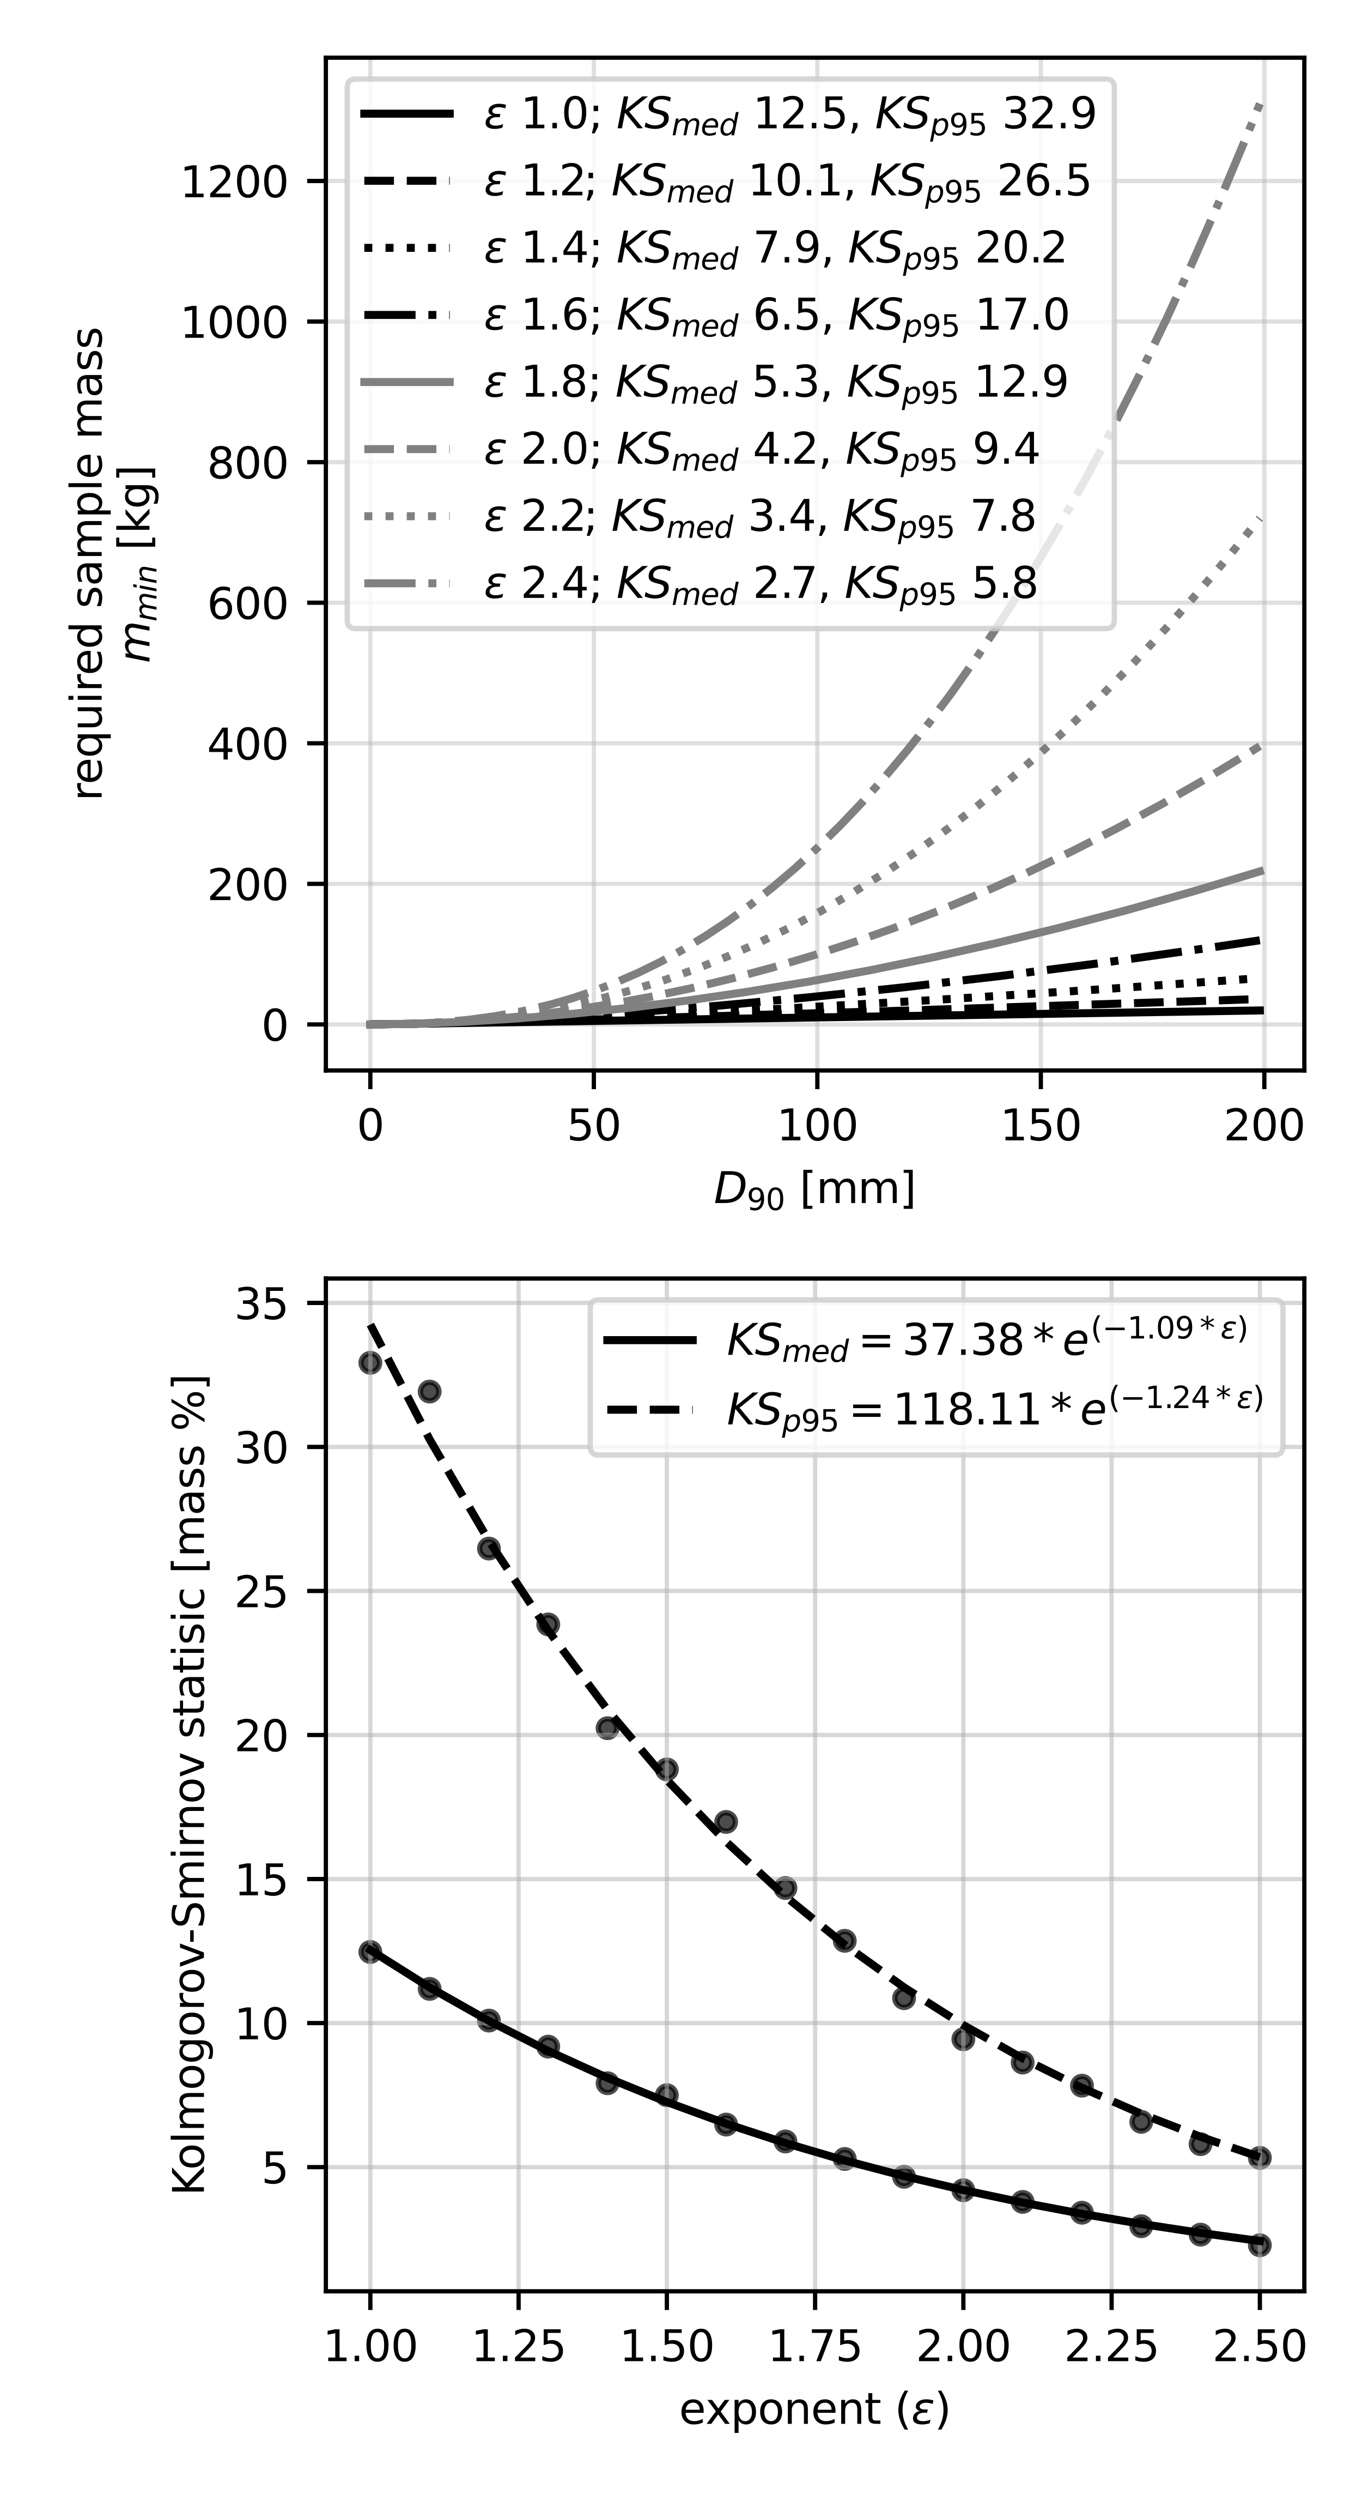 <?xml version="1.0" encoding="utf-8" standalone="no"?>
<!DOCTYPE svg PUBLIC "-//W3C//DTD SVG 1.1//EN"
  "http://www.w3.org/Graphics/SVG/1.1/DTD/svg11.dtd">
<svg xmlns:xlink="http://www.w3.org/1999/xlink" width="255.118pt" height="468pt" viewBox="0 0 255.118 468" xmlns="http://www.w3.org/2000/svg" version="1.1">
 <defs>
  <style type="text/css">*{stroke-linejoin: round; stroke-linecap: butt}</style>
 </defs>
 <g id="figure_1">
  <g id="patch_1">
   <path d="M 0 468 
L 255.118 468 
L 255.118 0 
L 0 0 
z
" style="fill: #ffffff"/>
  </g>
  <g id="axes_1">
   <g id="patch_2">
    <path d="M 61.04 200.387 
L 244.318 200.387 
L 244.318 10.8 
L 61.04 10.8 
z
" style="fill: #ffffff"/>
   </g>
   <g id="matplotlib.axis_1">
    <g id="xtick_1">
     <g id="line2d_1">
      <path d="M 69.371 200.387 
L 69.371 10.8 
" clip-path="url(#pee34b39ad6)" style="fill: none; stroke: #b0b0b0; stroke-opacity: 0.4; stroke-width: 0.8; stroke-linecap: square"/>
     </g>
     <g id="line2d_2">
      <defs>
       <path id="m305f646cdb" d="M 0 0 
L 0 3.5 
" style="stroke: #000000; stroke-width: 0.8"/>
      </defs>
      <g>
       <use xlink:href="#m305f646cdb" x="69.371" y="200.387" style="stroke: #000000; stroke-width: 0.8"/>
      </g>
     </g>
     <g id="text_1">
      <!-- 0 -->
      <g transform="translate(66.826 213.466) scale(0.08 -0.08)">
       <defs>
        <path id="DejaVuSans-30" d="M 2034 4250 
Q 1547 4250 1301 3770 
Q 1056 3291 1056 2328 
Q 1056 1369 1301 889 
Q 1547 409 2034 409 
Q 2525 409 2770 889 
Q 3016 1369 3016 2328 
Q 3016 3291 2770 3770 
Q 2525 4250 2034 4250 
z
M 2034 4750 
Q 2819 4750 3233 4129 
Q 3647 3509 3647 2328 
Q 3647 1150 3233 529 
Q 2819 -91 2034 -91 
Q 1250 -91 836 529 
Q 422 1150 422 2328 
Q 422 3509 836 4129 
Q 1250 4750 2034 4750 
z
" transform="scale(0.016)"/>
       </defs>
       <use xlink:href="#DejaVuSans-30"/>
      </g>
     </g>
    </g>
    <g id="xtick_2">
     <g id="line2d_3">
      <path d="M 111.234 200.387 
L 111.234 10.8 
" clip-path="url(#pee34b39ad6)" style="fill: none; stroke: #b0b0b0; stroke-opacity: 0.4; stroke-width: 0.8; stroke-linecap: square"/>
     </g>
     <g id="line2d_4">
      <g>
       <use xlink:href="#m305f646cdb" x="111.234" y="200.387" style="stroke: #000000; stroke-width: 0.8"/>
      </g>
     </g>
     <g id="text_2">
      <!-- 50 -->
      <g transform="translate(106.144 213.466) scale(0.08 -0.08)">
       <defs>
        <path id="DejaVuSans-35" d="M 691 4666 
L 3169 4666 
L 3169 4134 
L 1269 4134 
L 1269 2991 
Q 1406 3038 1543 3061 
Q 1681 3084 1819 3084 
Q 2600 3084 3056 2656 
Q 3513 2228 3513 1497 
Q 3513 744 3044 326 
Q 2575 -91 1722 -91 
Q 1428 -91 1123 -41 
Q 819 9 494 109 
L 494 744 
Q 775 591 1075 516 
Q 1375 441 1709 441 
Q 2250 441 2565 725 
Q 2881 1009 2881 1497 
Q 2881 1984 2565 2268 
Q 2250 2553 1709 2553 
Q 1456 2553 1204 2497 
Q 953 2441 691 2322 
L 691 4666 
z
" transform="scale(0.016)"/>
       </defs>
       <use xlink:href="#DejaVuSans-35"/>
       <use xlink:href="#DejaVuSans-30" x="63.623"/>
      </g>
     </g>
    </g>
    <g id="xtick_3">
     <g id="line2d_5">
      <path d="M 153.098 200.387 
L 153.098 10.8 
" clip-path="url(#pee34b39ad6)" style="fill: none; stroke: #b0b0b0; stroke-opacity: 0.4; stroke-width: 0.8; stroke-linecap: square"/>
     </g>
     <g id="line2d_6">
      <g>
       <use xlink:href="#m305f646cdb" x="153.098" y="200.387" style="stroke: #000000; stroke-width: 0.8"/>
      </g>
     </g>
     <g id="text_3">
      <!-- 100 -->
      <g transform="translate(145.463 213.466) scale(0.08 -0.08)">
       <defs>
        <path id="DejaVuSans-31" d="M 794 531 
L 1825 531 
L 1825 4091 
L 703 3866 
L 703 4441 
L 1819 4666 
L 2450 4666 
L 2450 531 
L 3481 531 
L 3481 0 
L 794 0 
L 794 531 
z
" transform="scale(0.016)"/>
       </defs>
       <use xlink:href="#DejaVuSans-31"/>
       <use xlink:href="#DejaVuSans-30" x="63.623"/>
       <use xlink:href="#DejaVuSans-30" x="127.246"/>
      </g>
     </g>
    </g>
    <g id="xtick_4">
     <g id="line2d_7">
      <path d="M 194.961 200.387 
L 194.961 10.8 
" clip-path="url(#pee34b39ad6)" style="fill: none; stroke: #b0b0b0; stroke-opacity: 0.4; stroke-width: 0.8; stroke-linecap: square"/>
     </g>
     <g id="line2d_8">
      <g>
       <use xlink:href="#m305f646cdb" x="194.961" y="200.387" style="stroke: #000000; stroke-width: 0.8"/>
      </g>
     </g>
     <g id="text_4">
      <!-- 150 -->
      <g transform="translate(187.326 213.466) scale(0.08 -0.08)">
       <use xlink:href="#DejaVuSans-31"/>
       <use xlink:href="#DejaVuSans-35" x="63.623"/>
       <use xlink:href="#DejaVuSans-30" x="127.246"/>
      </g>
     </g>
    </g>
    <g id="xtick_5">
     <g id="line2d_9">
      <path d="M 236.825 200.387 
L 236.825 10.8 
" clip-path="url(#pee34b39ad6)" style="fill: none; stroke: #b0b0b0; stroke-opacity: 0.4; stroke-width: 0.8; stroke-linecap: square"/>
     </g>
     <g id="line2d_10">
      <g>
       <use xlink:href="#m305f646cdb" x="236.825" y="200.387" style="stroke: #000000; stroke-width: 0.8"/>
      </g>
     </g>
     <g id="text_5">
      <!-- 200 -->
      <g transform="translate(229.19 213.466) scale(0.08 -0.08)">
       <defs>
        <path id="DejaVuSans-32" d="M 1228 531 
L 3431 531 
L 3431 0 
L 469 0 
L 469 531 
Q 828 903 1448 1529 
Q 2069 2156 2228 2338 
Q 2531 2678 2651 2914 
Q 2772 3150 2772 3378 
Q 2772 3750 2511 3984 
Q 2250 4219 1831 4219 
Q 1534 4219 1204 4116 
Q 875 4013 500 3803 
L 500 4441 
Q 881 4594 1212 4672 
Q 1544 4750 1819 4750 
Q 2544 4750 2975 4387 
Q 3406 4025 3406 3419 
Q 3406 3131 3298 2873 
Q 3191 2616 2906 2266 
Q 2828 2175 2409 1742 
Q 1991 1309 1228 531 
z
" transform="scale(0.016)"/>
       </defs>
       <use xlink:href="#DejaVuSans-32"/>
       <use xlink:href="#DejaVuSans-30" x="63.623"/>
       <use xlink:href="#DejaVuSans-30" x="127.246"/>
      </g>
     </g>
    </g>
    <g id="text_6">
     <!-- $D_{90}$ [mm] -->
     <g transform="translate(133.719 225.209) scale(0.08 -0.08)">
      <defs>
       <path id="DejaVuSans-Oblique-44" d="M 1081 4666 
L 2438 4666 
Q 3519 4666 4070 4208 
Q 4622 3750 4622 2847 
Q 4622 2250 4412 1698 
Q 4203 1147 3834 769 
Q 3463 381 2891 190 
Q 2319 0 1538 0 
L 172 0 
L 1081 4666 
z
M 1613 4147 
L 909 519 
L 1734 519 
Q 2794 519 3375 1128 
Q 3956 1738 3956 2847 
Q 3956 3519 3581 3833 
Q 3206 4147 2406 4147 
L 1613 4147 
z
" transform="scale(0.016)"/>
       <path id="DejaVuSans-39" d="M 703 97 
L 703 672 
Q 941 559 1184 500 
Q 1428 441 1663 441 
Q 2288 441 2617 861 
Q 2947 1281 2994 2138 
Q 2813 1869 2534 1725 
Q 2256 1581 1919 1581 
Q 1219 1581 811 2004 
Q 403 2428 403 3163 
Q 403 3881 828 4315 
Q 1253 4750 1959 4750 
Q 2769 4750 3195 4129 
Q 3622 3509 3622 2328 
Q 3622 1225 3098 567 
Q 2575 -91 1691 -91 
Q 1453 -91 1209 -44 
Q 966 3 703 97 
z
M 1959 2075 
Q 2384 2075 2632 2365 
Q 2881 2656 2881 3163 
Q 2881 3666 2632 3958 
Q 2384 4250 1959 4250 
Q 1534 4250 1286 3958 
Q 1038 3666 1038 3163 
Q 1038 2656 1286 2365 
Q 1534 2075 1959 2075 
z
" transform="scale(0.016)"/>
       <path id="DejaVuSans-20" transform="scale(0.016)"/>
       <path id="DejaVuSans-5b" d="M 550 4863 
L 1875 4863 
L 1875 4416 
L 1125 4416 
L 1125 -397 
L 1875 -397 
L 1875 -844 
L 550 -844 
L 550 4863 
z
" transform="scale(0.016)"/>
       <path id="DejaVuSans-6d" d="M 3328 2828 
Q 3544 3216 3844 3400 
Q 4144 3584 4550 3584 
Q 5097 3584 5394 3201 
Q 5691 2819 5691 2113 
L 5691 0 
L 5113 0 
L 5113 2094 
Q 5113 2597 4934 2840 
Q 4756 3084 4391 3084 
Q 3944 3084 3684 2787 
Q 3425 2491 3425 1978 
L 3425 0 
L 2847 0 
L 2847 2094 
Q 2847 2600 2669 2842 
Q 2491 3084 2119 3084 
Q 1678 3084 1418 2786 
Q 1159 2488 1159 1978 
L 1159 0 
L 581 0 
L 581 3500 
L 1159 3500 
L 1159 2956 
Q 1356 3278 1631 3431 
Q 1906 3584 2284 3584 
Q 2666 3584 2933 3390 
Q 3200 3197 3328 2828 
z
" transform="scale(0.016)"/>
       <path id="DejaVuSans-5d" d="M 1947 4863 
L 1947 -844 
L 622 -844 
L 622 -397 
L 1369 -397 
L 1369 4416 
L 622 4416 
L 622 4863 
L 1947 4863 
z
" transform="scale(0.016)"/>
      </defs>
      <use xlink:href="#DejaVuSans-Oblique-44" transform="translate(0 0.016)"/>
      <use xlink:href="#DejaVuSans-39" transform="translate(77.002 -16.391) scale(0.7)"/>
      <use xlink:href="#DejaVuSans-30" transform="translate(121.538 -16.391) scale(0.7)"/>
      <use xlink:href="#DejaVuSans-20" transform="translate(168.809 0.016)"/>
      <use xlink:href="#DejaVuSans-5b" transform="translate(200.596 0.016)"/>
      <use xlink:href="#DejaVuSans-6d" transform="translate(239.609 0.016)"/>
      <use xlink:href="#DejaVuSans-6d" transform="translate(337.021 0.016)"/>
      <use xlink:href="#DejaVuSans-5d" transform="translate(434.434 0.016)"/>
     </g>
    </g>
   </g>
   <g id="matplotlib.axis_2">
    <g id="ytick_1">
     <g id="line2d_11">
      <path d="M 61.04 191.77 
L 244.318 191.77 
" clip-path="url(#pee34b39ad6)" style="fill: none; stroke: #b0b0b0; stroke-opacity: 0.4; stroke-width: 0.8; stroke-linecap: square"/>
     </g>
     <g id="line2d_12">
      <defs>
       <path id="m81c0d44818" d="M 0 0 
L -3.5 0 
" style="stroke: #000000; stroke-width: 0.8"/>
      </defs>
      <g>
       <use xlink:href="#m81c0d44818" x="61.04" y="191.77" style="stroke: #000000; stroke-width: 0.8"/>
      </g>
     </g>
     <g id="text_7">
      <!-- 0 -->
      <g transform="translate(48.95 194.809) scale(0.08 -0.08)">
       <use xlink:href="#DejaVuSans-30"/>
      </g>
     </g>
    </g>
    <g id="ytick_2">
     <g id="line2d_13">
      <path d="M 61.04 165.455 
L 244.318 165.455 
" clip-path="url(#pee34b39ad6)" style="fill: none; stroke: #b0b0b0; stroke-opacity: 0.4; stroke-width: 0.8; stroke-linecap: square"/>
     </g>
     <g id="line2d_14">
      <g>
       <use xlink:href="#m81c0d44818" x="61.04" y="165.455" style="stroke: #000000; stroke-width: 0.8"/>
      </g>
     </g>
     <g id="text_8">
      <!-- 200 -->
      <g transform="translate(38.77 168.494) scale(0.08 -0.08)">
       <use xlink:href="#DejaVuSans-32"/>
       <use xlink:href="#DejaVuSans-30" x="63.623"/>
       <use xlink:href="#DejaVuSans-30" x="127.246"/>
      </g>
     </g>
    </g>
    <g id="ytick_3">
     <g id="line2d_15">
      <path d="M 61.04 139.14 
L 244.318 139.14 
" clip-path="url(#pee34b39ad6)" style="fill: none; stroke: #b0b0b0; stroke-opacity: 0.4; stroke-width: 0.8; stroke-linecap: square"/>
     </g>
     <g id="line2d_16">
      <g>
       <use xlink:href="#m81c0d44818" x="61.04" y="139.14" style="stroke: #000000; stroke-width: 0.8"/>
      </g>
     </g>
     <g id="text_9">
      <!-- 400 -->
      <g transform="translate(38.77 142.18) scale(0.08 -0.08)">
       <defs>
        <path id="DejaVuSans-34" d="M 2419 4116 
L 825 1625 
L 2419 1625 
L 2419 4116 
z
M 2253 4666 
L 3047 4666 
L 3047 1625 
L 3713 1625 
L 3713 1100 
L 3047 1100 
L 3047 0 
L 2419 0 
L 2419 1100 
L 313 1100 
L 313 1709 
L 2253 4666 
z
" transform="scale(0.016)"/>
       </defs>
       <use xlink:href="#DejaVuSans-34"/>
       <use xlink:href="#DejaVuSans-30" x="63.623"/>
       <use xlink:href="#DejaVuSans-30" x="127.246"/>
      </g>
     </g>
    </g>
    <g id="ytick_4">
     <g id="line2d_17">
      <path d="M 61.04 112.826 
L 244.318 112.826 
" clip-path="url(#pee34b39ad6)" style="fill: none; stroke: #b0b0b0; stroke-opacity: 0.4; stroke-width: 0.8; stroke-linecap: square"/>
     </g>
     <g id="line2d_18">
      <g>
       <use xlink:href="#m81c0d44818" x="61.04" y="112.826" style="stroke: #000000; stroke-width: 0.8"/>
      </g>
     </g>
     <g id="text_10">
      <!-- 600 -->
      <g transform="translate(38.77 115.865) scale(0.08 -0.08)">
       <defs>
        <path id="DejaVuSans-36" d="M 2113 2584 
Q 1688 2584 1439 2293 
Q 1191 2003 1191 1497 
Q 1191 994 1439 701 
Q 1688 409 2113 409 
Q 2538 409 2786 701 
Q 3034 994 3034 1497 
Q 3034 2003 2786 2293 
Q 2538 2584 2113 2584 
z
M 3366 4563 
L 3366 3988 
Q 3128 4100 2886 4159 
Q 2644 4219 2406 4219 
Q 1781 4219 1451 3797 
Q 1122 3375 1075 2522 
Q 1259 2794 1537 2939 
Q 1816 3084 2150 3084 
Q 2853 3084 3261 2657 
Q 3669 2231 3669 1497 
Q 3669 778 3244 343 
Q 2819 -91 2113 -91 
Q 1303 -91 875 529 
Q 447 1150 447 2328 
Q 447 3434 972 4092 
Q 1497 4750 2381 4750 
Q 2619 4750 2861 4703 
Q 3103 4656 3366 4563 
z
" transform="scale(0.016)"/>
       </defs>
       <use xlink:href="#DejaVuSans-36"/>
       <use xlink:href="#DejaVuSans-30" x="63.623"/>
       <use xlink:href="#DejaVuSans-30" x="127.246"/>
      </g>
     </g>
    </g>
    <g id="ytick_5">
     <g id="line2d_19">
      <path d="M 61.04 86.511 
L 244.318 86.511 
" clip-path="url(#pee34b39ad6)" style="fill: none; stroke: #b0b0b0; stroke-opacity: 0.4; stroke-width: 0.8; stroke-linecap: square"/>
     </g>
     <g id="line2d_20">
      <g>
       <use xlink:href="#m81c0d44818" x="61.04" y="86.511" style="stroke: #000000; stroke-width: 0.8"/>
      </g>
     </g>
     <g id="text_11">
      <!-- 800 -->
      <g transform="translate(38.77 89.55) scale(0.08 -0.08)">
       <defs>
        <path id="DejaVuSans-38" d="M 2034 2216 
Q 1584 2216 1326 1975 
Q 1069 1734 1069 1313 
Q 1069 891 1326 650 
Q 1584 409 2034 409 
Q 2484 409 2743 651 
Q 3003 894 3003 1313 
Q 3003 1734 2745 1975 
Q 2488 2216 2034 2216 
z
M 1403 2484 
Q 997 2584 770 2862 
Q 544 3141 544 3541 
Q 544 4100 942 4425 
Q 1341 4750 2034 4750 
Q 2731 4750 3128 4425 
Q 3525 4100 3525 3541 
Q 3525 3141 3298 2862 
Q 3072 2584 2669 2484 
Q 3125 2378 3379 2068 
Q 3634 1759 3634 1313 
Q 3634 634 3220 271 
Q 2806 -91 2034 -91 
Q 1263 -91 848 271 
Q 434 634 434 1313 
Q 434 1759 690 2068 
Q 947 2378 1403 2484 
z
M 1172 3481 
Q 1172 3119 1398 2916 
Q 1625 2713 2034 2713 
Q 2441 2713 2670 2916 
Q 2900 3119 2900 3481 
Q 2900 3844 2670 4047 
Q 2441 4250 2034 4250 
Q 1625 4250 1398 4047 
Q 1172 3844 1172 3481 
z
" transform="scale(0.016)"/>
       </defs>
       <use xlink:href="#DejaVuSans-38"/>
       <use xlink:href="#DejaVuSans-30" x="63.623"/>
       <use xlink:href="#DejaVuSans-30" x="127.246"/>
      </g>
     </g>
    </g>
    <g id="ytick_6">
     <g id="line2d_21">
      <path d="M 61.04 60.196 
L 244.318 60.196 
" clip-path="url(#pee34b39ad6)" style="fill: none; stroke: #b0b0b0; stroke-opacity: 0.4; stroke-width: 0.8; stroke-linecap: square"/>
     </g>
     <g id="line2d_22">
      <g>
       <use xlink:href="#m81c0d44818" x="61.04" y="60.196" style="stroke: #000000; stroke-width: 0.8"/>
      </g>
     </g>
     <g id="text_12">
      <!-- 1000 -->
      <g transform="translate(33.68 63.235) scale(0.08 -0.08)">
       <use xlink:href="#DejaVuSans-31"/>
       <use xlink:href="#DejaVuSans-30" x="63.623"/>
       <use xlink:href="#DejaVuSans-30" x="127.246"/>
       <use xlink:href="#DejaVuSans-30" x="190.869"/>
      </g>
     </g>
    </g>
    <g id="ytick_7">
     <g id="line2d_23">
      <path d="M 61.04 33.881 
L 244.318 33.881 
" clip-path="url(#pee34b39ad6)" style="fill: none; stroke: #b0b0b0; stroke-opacity: 0.4; stroke-width: 0.8; stroke-linecap: square"/>
     </g>
     <g id="line2d_24">
      <g>
       <use xlink:href="#m81c0d44818" x="61.04" y="33.881" style="stroke: #000000; stroke-width: 0.8"/>
      </g>
     </g>
     <g id="text_13">
      <!-- 1200 -->
      <g transform="translate(33.68 36.921) scale(0.08 -0.08)">
       <use xlink:href="#DejaVuSans-31"/>
       <use xlink:href="#DejaVuSans-32" x="63.623"/>
       <use xlink:href="#DejaVuSans-30" x="127.246"/>
       <use xlink:href="#DejaVuSans-30" x="190.869"/>
      </g>
     </g>
    </g>
    <g id="text_14">
     <!-- required sample mass -->
     <g transform="translate(19.04 149.951) rotate(-90) scale(0.08 -0.08)">
      <defs>
       <path id="DejaVuSans-72" d="M 2631 2963 
Q 2534 3019 2420 3045 
Q 2306 3072 2169 3072 
Q 1681 3072 1420 2755 
Q 1159 2438 1159 1844 
L 1159 0 
L 581 0 
L 581 3500 
L 1159 3500 
L 1159 2956 
Q 1341 3275 1631 3429 
Q 1922 3584 2338 3584 
Q 2397 3584 2469 3576 
Q 2541 3569 2628 3553 
L 2631 2963 
z
" transform="scale(0.016)"/>
       <path id="DejaVuSans-65" d="M 3597 1894 
L 3597 1613 
L 953 1613 
Q 991 1019 1311 708 
Q 1631 397 2203 397 
Q 2534 397 2845 478 
Q 3156 559 3463 722 
L 3463 178 
Q 3153 47 2828 -22 
Q 2503 -91 2169 -91 
Q 1331 -91 842 396 
Q 353 884 353 1716 
Q 353 2575 817 3079 
Q 1281 3584 2069 3584 
Q 2775 3584 3186 3129 
Q 3597 2675 3597 1894 
z
M 3022 2063 
Q 3016 2534 2758 2815 
Q 2500 3097 2075 3097 
Q 1594 3097 1305 2825 
Q 1016 2553 972 2059 
L 3022 2063 
z
" transform="scale(0.016)"/>
       <path id="DejaVuSans-71" d="M 947 1747 
Q 947 1113 1208 752 
Q 1469 391 1925 391 
Q 2381 391 2643 752 
Q 2906 1113 2906 1747 
Q 2906 2381 2643 2742 
Q 2381 3103 1925 3103 
Q 1469 3103 1208 2742 
Q 947 2381 947 1747 
z
M 2906 525 
Q 2725 213 2448 61 
Q 2172 -91 1784 -91 
Q 1150 -91 751 415 
Q 353 922 353 1747 
Q 353 2572 751 3078 
Q 1150 3584 1784 3584 
Q 2172 3584 2448 3432 
Q 2725 3281 2906 2969 
L 2906 3500 
L 3481 3500 
L 3481 -1331 
L 2906 -1331 
L 2906 525 
z
" transform="scale(0.016)"/>
       <path id="DejaVuSans-75" d="M 544 1381 
L 544 3500 
L 1119 3500 
L 1119 1403 
Q 1119 906 1312 657 
Q 1506 409 1894 409 
Q 2359 409 2629 706 
Q 2900 1003 2900 1516 
L 2900 3500 
L 3475 3500 
L 3475 0 
L 2900 0 
L 2900 538 
Q 2691 219 2414 64 
Q 2138 -91 1772 -91 
Q 1169 -91 856 284 
Q 544 659 544 1381 
z
M 1991 3584 
L 1991 3584 
z
" transform="scale(0.016)"/>
       <path id="DejaVuSans-69" d="M 603 3500 
L 1178 3500 
L 1178 0 
L 603 0 
L 603 3500 
z
M 603 4863 
L 1178 4863 
L 1178 4134 
L 603 4134 
L 603 4863 
z
" transform="scale(0.016)"/>
       <path id="DejaVuSans-64" d="M 2906 2969 
L 2906 4863 
L 3481 4863 
L 3481 0 
L 2906 0 
L 2906 525 
Q 2725 213 2448 61 
Q 2172 -91 1784 -91 
Q 1150 -91 751 415 
Q 353 922 353 1747 
Q 353 2572 751 3078 
Q 1150 3584 1784 3584 
Q 2172 3584 2448 3432 
Q 2725 3281 2906 2969 
z
M 947 1747 
Q 947 1113 1208 752 
Q 1469 391 1925 391 
Q 2381 391 2643 752 
Q 2906 1113 2906 1747 
Q 2906 2381 2643 2742 
Q 2381 3103 1925 3103 
Q 1469 3103 1208 2742 
Q 947 2381 947 1747 
z
" transform="scale(0.016)"/>
       <path id="DejaVuSans-73" d="M 2834 3397 
L 2834 2853 
Q 2591 2978 2328 3040 
Q 2066 3103 1784 3103 
Q 1356 3103 1142 2972 
Q 928 2841 928 2578 
Q 928 2378 1081 2264 
Q 1234 2150 1697 2047 
L 1894 2003 
Q 2506 1872 2764 1633 
Q 3022 1394 3022 966 
Q 3022 478 2636 193 
Q 2250 -91 1575 -91 
Q 1294 -91 989 -36 
Q 684 19 347 128 
L 347 722 
Q 666 556 975 473 
Q 1284 391 1588 391 
Q 1994 391 2212 530 
Q 2431 669 2431 922 
Q 2431 1156 2273 1281 
Q 2116 1406 1581 1522 
L 1381 1569 
Q 847 1681 609 1914 
Q 372 2147 372 2553 
Q 372 3047 722 3315 
Q 1072 3584 1716 3584 
Q 2034 3584 2315 3537 
Q 2597 3491 2834 3397 
z
" transform="scale(0.016)"/>
       <path id="DejaVuSans-61" d="M 2194 1759 
Q 1497 1759 1228 1600 
Q 959 1441 959 1056 
Q 959 750 1161 570 
Q 1363 391 1709 391 
Q 2188 391 2477 730 
Q 2766 1069 2766 1631 
L 2766 1759 
L 2194 1759 
z
M 3341 1997 
L 3341 0 
L 2766 0 
L 2766 531 
Q 2569 213 2275 61 
Q 1981 -91 1556 -91 
Q 1019 -91 701 211 
Q 384 513 384 1019 
Q 384 1609 779 1909 
Q 1175 2209 1959 2209 
L 2766 2209 
L 2766 2266 
Q 2766 2663 2505 2880 
Q 2244 3097 1772 3097 
Q 1472 3097 1187 3025 
Q 903 2953 641 2809 
L 641 3341 
Q 956 3463 1253 3523 
Q 1550 3584 1831 3584 
Q 2591 3584 2966 3190 
Q 3341 2797 3341 1997 
z
" transform="scale(0.016)"/>
       <path id="DejaVuSans-70" d="M 1159 525 
L 1159 -1331 
L 581 -1331 
L 581 3500 
L 1159 3500 
L 1159 2969 
Q 1341 3281 1617 3432 
Q 1894 3584 2278 3584 
Q 2916 3584 3314 3078 
Q 3713 2572 3713 1747 
Q 3713 922 3314 415 
Q 2916 -91 2278 -91 
Q 1894 -91 1617 61 
Q 1341 213 1159 525 
z
M 3116 1747 
Q 3116 2381 2855 2742 
Q 2594 3103 2138 3103 
Q 1681 3103 1420 2742 
Q 1159 2381 1159 1747 
Q 1159 1113 1420 752 
Q 1681 391 2138 391 
Q 2594 391 2855 752 
Q 3116 1113 3116 1747 
z
" transform="scale(0.016)"/>
       <path id="DejaVuSans-6c" d="M 603 4863 
L 1178 4863 
L 1178 0 
L 603 0 
L 603 4863 
z
" transform="scale(0.016)"/>
      </defs>
      <use xlink:href="#DejaVuSans-72"/>
      <use xlink:href="#DejaVuSans-65" x="38.863"/>
      <use xlink:href="#DejaVuSans-71" x="100.387"/>
      <use xlink:href="#DejaVuSans-75" x="163.863"/>
      <use xlink:href="#DejaVuSans-69" x="227.242"/>
      <use xlink:href="#DejaVuSans-72" x="255.025"/>
      <use xlink:href="#DejaVuSans-65" x="293.889"/>
      <use xlink:href="#DejaVuSans-64" x="355.412"/>
      <use xlink:href="#DejaVuSans-20" x="418.889"/>
      <use xlink:href="#DejaVuSans-73" x="450.676"/>
      <use xlink:href="#DejaVuSans-61" x="502.775"/>
      <use xlink:href="#DejaVuSans-6d" x="564.055"/>
      <use xlink:href="#DejaVuSans-70" x="661.467"/>
      <use xlink:href="#DejaVuSans-6c" x="724.943"/>
      <use xlink:href="#DejaVuSans-65" x="752.727"/>
      <use xlink:href="#DejaVuSans-20" x="814.25"/>
      <use xlink:href="#DejaVuSans-6d" x="846.037"/>
      <use xlink:href="#DejaVuSans-61" x="943.449"/>
      <use xlink:href="#DejaVuSans-73" x="1004.729"/>
      <use xlink:href="#DejaVuSans-73" x="1056.828"/>
     </g>
     <!-- $m_{min}$ [kg] -->
     <g transform="translate(28 124.154) rotate(-90) scale(0.08 -0.08)">
      <defs>
       <path id="DejaVuSans-Oblique-6d" d="M 5747 2113 
L 5338 0 
L 4763 0 
L 5166 2094 
Q 5191 2228 5203 2325 
Q 5216 2422 5216 2491 
Q 5216 2772 5059 2928 
Q 4903 3084 4622 3084 
Q 4203 3084 3875 2770 
Q 3547 2456 3450 1953 
L 3066 0 
L 2491 0 
L 2900 2094 
Q 2925 2209 2937 2307 
Q 2950 2406 2950 2484 
Q 2950 2769 2794 2926 
Q 2638 3084 2363 3084 
Q 1938 3084 1609 2770 
Q 1281 2456 1184 1953 
L 800 0 
L 225 0 
L 909 3500 
L 1484 3500 
L 1375 2956 
Q 1609 3263 1923 3423 
Q 2238 3584 2597 3584 
Q 2978 3584 3223 3384 
Q 3469 3184 3519 2828 
Q 3781 3197 4126 3390 
Q 4472 3584 4856 3584 
Q 5306 3584 5551 3325 
Q 5797 3066 5797 2591 
Q 5797 2488 5784 2364 
Q 5772 2241 5747 2113 
z
" transform="scale(0.016)"/>
       <path id="DejaVuSans-Oblique-69" d="M 1172 4863 
L 1747 4863 
L 1606 4134 
L 1031 4134 
L 1172 4863 
z
M 909 3500 
L 1484 3500 
L 800 0 
L 225 0 
L 909 3500 
z
" transform="scale(0.016)"/>
       <path id="DejaVuSans-Oblique-6e" d="M 3566 2113 
L 3156 0 
L 2578 0 
L 2988 2091 
Q 3016 2238 3031 2350 
Q 3047 2463 3047 2528 
Q 3047 2791 2881 2937 
Q 2716 3084 2419 3084 
Q 1956 3084 1622 2776 
Q 1288 2469 1184 1941 
L 800 0 
L 225 0 
L 903 3500 
L 1478 3500 
L 1363 2950 
Q 1603 3253 1940 3418 
Q 2278 3584 2650 3584 
Q 3113 3584 3367 3334 
Q 3622 3084 3622 2631 
Q 3622 2519 3608 2391 
Q 3594 2263 3566 2113 
z
" transform="scale(0.016)"/>
       <path id="DejaVuSans-6b" d="M 581 4863 
L 1159 4863 
L 1159 1991 
L 2875 3500 
L 3609 3500 
L 1753 1863 
L 3688 0 
L 2938 0 
L 1159 1709 
L 1159 0 
L 581 0 
L 581 4863 
z
" transform="scale(0.016)"/>
       <path id="DejaVuSans-67" d="M 2906 1791 
Q 2906 2416 2648 2759 
Q 2391 3103 1925 3103 
Q 1463 3103 1205 2759 
Q 947 2416 947 1791 
Q 947 1169 1205 825 
Q 1463 481 1925 481 
Q 2391 481 2648 825 
Q 2906 1169 2906 1791 
z
M 3481 434 
Q 3481 -459 3084 -895 
Q 2688 -1331 1869 -1331 
Q 1566 -1331 1297 -1286 
Q 1028 -1241 775 -1147 
L 775 -588 
Q 1028 -725 1275 -790 
Q 1522 -856 1778 -856 
Q 2344 -856 2625 -561 
Q 2906 -266 2906 331 
L 2906 616 
Q 2728 306 2450 153 
Q 2172 0 1784 0 
Q 1141 0 747 490 
Q 353 981 353 1791 
Q 353 2603 747 3093 
Q 1141 3584 1784 3584 
Q 2172 3584 2450 3431 
Q 2728 3278 2906 2969 
L 2906 3500 
L 3481 3500 
L 3481 434 
z
" transform="scale(0.016)"/>
      </defs>
      <use xlink:href="#DejaVuSans-Oblique-6d" transform="translate(0 0.016)"/>
      <use xlink:href="#DejaVuSans-Oblique-6d" transform="translate(97.412 -16.391) scale(0.7)"/>
      <use xlink:href="#DejaVuSans-Oblique-69" transform="translate(165.601 -16.391) scale(0.7)"/>
      <use xlink:href="#DejaVuSans-Oblique-6e" transform="translate(185.049 -16.391) scale(0.7)"/>
      <use xlink:href="#DejaVuSans-20" transform="translate(232.148 0.016)"/>
      <use xlink:href="#DejaVuSans-5b" transform="translate(263.936 0.016)"/>
      <use xlink:href="#DejaVuSans-6b" transform="translate(302.949 0.016)"/>
      <use xlink:href="#DejaVuSans-67" transform="translate(360.859 0.016)"/>
      <use xlink:href="#DejaVuSans-5d" transform="translate(424.336 0.016)"/>
     </g>
    </g>
   </g>
   <g id="line2d_25">
    <path d="M 69.371 191.77 
L 235.987 189.152 
L 235.987 189.152 
" clip-path="url(#pee34b39ad6)" style="fill: none; stroke: #000000; stroke-width: 1.5; stroke-linecap: square"/>
   </g>
   <g id="line2d_26">
    <path d="M 69.371 191.77 
L 83.604 191.521 
L 117.095 190.708 
L 166.494 189.278 
L 230.127 187.208 
L 235.987 187.008 
L 235.987 187.008 
" clip-path="url(#pee34b39ad6)" style="fill: none; stroke-dasharray: 5.55,2.4; stroke-dashoffset: 0; stroke: #000000; stroke-width: 1.5"/>
   </g>
   <g id="line2d_27">
    <path d="M 69.371 191.77 
L 79.418 191.6 
L 97.001 191.07 
L 119.607 190.153 
L 145.562 188.874 
L 174.867 187.202 
L 206.683 185.164 
L 235.987 183.109 
L 235.987 183.109 
" clip-path="url(#pee34b39ad6)" style="fill: none; stroke-dasharray: 1.5,2.475; stroke-dashoffset: 0; stroke: #000000; stroke-width: 1.5"/>
   </g>
   <g id="line2d_28">
    <path d="M 69.371 191.77 
L 77.744 191.638 
L 89.465 191.236 
L 103.699 190.512 
L 118.77 189.518 
L 134.678 188.25 
L 151.423 186.698 
L 169.006 184.851 
L 187.426 182.693 
L 206.683 180.211 
L 226.778 177.388 
L 235.987 176.018 
L 235.987 176.018 
" clip-path="url(#pee34b39ad6)" style="fill: none; stroke-dasharray: 9.6,2.4,1.5,2.4; stroke-dashoffset: 0; stroke: #000000; stroke-width: 1.5"/>
   </g>
   <g id="line2d_29">
    <path d="M 69.371 191.77 
L 77.744 191.638 
L 86.953 191.27 
L 97.001 190.641 
L 107.048 189.798 
L 117.932 188.656 
L 128.817 187.288 
L 139.701 185.704 
L 151.423 183.765 
L 163.145 181.59 
L 174.867 179.185 
L 186.589 176.557 
L 198.31 173.71 
L 210.869 170.421 
L 223.428 166.89 
L 235.987 163.121 
L 235.987 163.121 
" clip-path="url(#pee34b39ad6)" style="fill: none; stroke: #808080; stroke-width: 1.5; stroke-linecap: square"/>
   </g>
   <g id="line2d_30">
    <path d="M 69.371 191.77 
L 76.906 191.663 
L 84.442 191.344 
L 91.977 190.811 
L 99.513 190.065 
L 107.048 189.106 
L 114.583 187.933 
L 122.119 186.548 
L 129.654 184.949 
L 137.19 183.137 
L 144.725 181.112 
L 152.261 178.874 
L 159.796 176.423 
L 167.331 173.759 
L 175.704 170.548 
L 184.077 167.075 
L 192.449 163.338 
L 200.822 159.338 
L 209.195 155.075 
L 217.568 150.549 
L 225.94 145.76 
L 234.313 140.707 
L 235.987 139.665 
L 235.987 139.665 
" clip-path="url(#pee34b39ad6)" style="fill: none; stroke-dasharray: 5.55,2.4; stroke-dashoffset: 0; stroke: #808080; stroke-width: 1.5"/>
   </g>
   <g id="line2d_31">
    <path d="M 69.371 191.77 
L 76.906 191.666 
L 83.604 191.347 
L 89.465 190.867 
L 95.326 190.184 
L 101.187 189.289 
L 107.048 188.17 
L 112.909 186.822 
L 118.77 185.238 
L 124.631 183.411 
L 130.492 181.335 
L 136.352 179.006 
L 142.213 176.42 
L 148.074 173.571 
L 153.935 170.455 
L 159.796 167.07 
L 165.657 163.41 
L 171.518 159.473 
L 177.379 155.255 
L 183.24 150.754 
L 189.1 145.965 
L 194.961 140.887 
L 200.822 135.516 
L 206.683 129.851 
L 212.544 123.887 
L 218.405 117.623 
L 224.266 111.056 
L 230.127 104.184 
L 235.987 97.005 
L 235.987 97.005 
" clip-path="url(#pee34b39ad6)" style="fill: none; stroke-dasharray: 1.5,2.475; stroke-dashoffset: 0; stroke: #808080; stroke-width: 1.5"/>
   </g>
   <g id="line2d_32">
    <path d="M 69.371 191.77 
L 76.906 191.668 
L 82.767 191.363 
L 87.791 190.897 
L 92.814 190.213 
L 97.838 189.288 
L 102.862 188.105 
L 107.048 186.907 
L 111.234 185.508 
L 115.421 183.899 
L 119.607 182.071 
L 123.793 180.017 
L 127.98 177.729 
L 132.166 175.2 
L 136.352 172.424 
L 140.539 169.394 
L 144.725 166.104 
L 148.911 162.548 
L 153.098 158.72 
L 157.284 154.614 
L 161.47 150.226 
L 165.657 145.548 
L 169.843 140.578 
L 174.03 135.308 
L 178.216 129.735 
L 183.24 122.64 
L 188.263 115.093 
L 193.287 107.087 
L 198.31 98.612 
L 203.334 89.662 
L 208.358 80.23 
L 213.381 70.309 
L 218.405 59.89 
L 223.428 48.969 
L 228.452 37.537 
L 233.476 25.588 
L 235.987 19.418 
L 235.987 19.418 
" clip-path="url(#pee34b39ad6)" style="fill: none; stroke-dasharray: 9.6,2.4,1.5,2.4; stroke-dashoffset: 0; stroke: #808080; stroke-width: 1.5"/>
   </g>
   <g id="patch_3">
    <path d="M 61.04 200.387 
L 61.04 10.8 
" style="fill: none; stroke: #000000; stroke-width: 0.8; stroke-linejoin: miter; stroke-linecap: square"/>
   </g>
   <g id="patch_4">
    <path d="M 244.318 200.387 
L 244.318 10.8 
" style="fill: none; stroke: #000000; stroke-width: 0.8; stroke-linejoin: miter; stroke-linecap: square"/>
   </g>
   <g id="patch_5">
    <path d="M 61.04 200.387 
L 244.318 200.387 
" style="fill: none; stroke: #000000; stroke-width: 0.8; stroke-linejoin: miter; stroke-linecap: square"/>
   </g>
   <g id="patch_6">
    <path d="M 61.04 10.8 
L 244.318 10.8 
" style="fill: none; stroke: #000000; stroke-width: 0.8; stroke-linejoin: miter; stroke-linecap: square"/>
   </g>
   <g id="legend_1">
    <g id="patch_7">
     <path d="M 66.64 117.67 
L 207.12 117.67 
Q 208.72 117.67 208.72 116.07 
L 208.72 16.4 
Q 208.72 14.8 207.12 14.8 
L 66.64 14.8 
Q 65.04 14.8 65.04 16.4 
L 65.04 116.07 
Q 65.04 117.67 66.64 117.67 
z
" style="fill: #ffffff; opacity: 0.8; stroke: #cccccc; stroke-linejoin: miter"/>
    </g>
    <g id="line2d_33">
     <path d="M 68.24 21.279 
L 76.24 21.279 
L 84.24 21.279 
" style="fill: none; stroke: #000000; stroke-width: 1.5; stroke-linecap: square"/>
    </g>
    <g id="text_15">
     <!-- $\epsilon$ 1.0; $KS_{med}$ 12.5, $KS_{p95}$ 32.9 -->
     <g transform="translate(90.64 24.079) scale(0.08 -0.08)">
      <defs>
       <path id="DejaVuSans-Oblique-3b5" d="M 1263 1888 
Q 925 1963 778 2166 
Q 669 2309 669 2503 
Q 669 3034 1175 3344 
Q 1575 3588 2188 3588 
Q 2425 3588 2684 3550 
Q 2944 3513 3234 3438 
L 3134 2916 
Q 2847 3006 2606 3047 
Q 2359 3088 2138 3088 
Q 1766 3088 1522 2944 
Q 1228 2772 1228 2522 
Q 1228 2356 1381 2241 
Q 1563 2103 1925 2103 
L 2409 2103 
L 2319 1628 
L 1856 1628 
Q 1425 1628 1172 1469 
Q 828 1253 828 916 
Q 828 703 1013 563 
Q 1244 388 1716 388 
Q 2006 388 2284 444 
Q 2563 503 2806 619 
L 2700 84 
Q 2403 -3 2131 -47 
Q 1859 -91 1609 -91 
Q 866 -91 516 194 
Q 250 413 250 781 
Q 250 1278 600 1584 
Q 859 1813 1263 1888 
z
" transform="scale(0.016)"/>
       <path id="DejaVuSans-2e" d="M 684 794 
L 1344 794 
L 1344 0 
L 684 0 
L 684 794 
z
" transform="scale(0.016)"/>
       <path id="DejaVuSans-3b" d="M 750 3309 
L 1409 3309 
L 1409 2516 
L 750 2516 
L 750 3309 
z
M 750 794 
L 1409 794 
L 1409 256 
L 897 -744 
L 494 -744 
L 750 256 
L 750 794 
z
" transform="scale(0.016)"/>
       <path id="DejaVuSans-Oblique-4b" d="M 1081 4666 
L 1716 4666 
L 1331 2700 
L 3781 4666 
L 4622 4666 
L 1850 2438 
L 3878 0 
L 3109 0 
L 1247 2272 
L 806 0 
L 172 0 
L 1081 4666 
z
" transform="scale(0.016)"/>
       <path id="DejaVuSans-Oblique-53" d="M 3859 4513 
L 3738 3897 
Q 3422 4066 3111 4152 
Q 2800 4238 2509 4238 
Q 1944 4238 1609 3991 
Q 1275 3744 1275 3334 
Q 1275 3109 1398 2989 
Q 1522 2869 2034 2731 
L 2413 2638 
Q 3053 2472 3303 2217 
Q 3553 1963 3553 1503 
Q 3553 797 2998 353 
Q 2444 -91 1538 -91 
Q 1166 -91 791 -17 
Q 416 56 38 206 
L 166 856 
Q 513 641 861 531 
Q 1209 422 1556 422 
Q 2147 422 2503 684 
Q 2859 947 2859 1369 
Q 2859 1650 2717 1795 
Q 2575 1941 2106 2059 
L 1728 2156 
Q 1081 2325 845 2545 
Q 609 2766 609 3163 
Q 609 3859 1145 4304 
Q 1681 4750 2541 4750 
Q 2875 4750 3203 4690 
Q 3531 4631 3859 4513 
z
" transform="scale(0.016)"/>
       <path id="DejaVuSans-Oblique-65" d="M 3078 2063 
Q 3088 2113 3092 2166 
Q 3097 2219 3097 2272 
Q 3097 2653 2873 2875 
Q 2650 3097 2266 3097 
Q 1838 3097 1509 2826 
Q 1181 2556 1013 2059 
L 3078 2063 
z
M 3578 1613 
L 903 1613 
Q 884 1494 878 1425 
Q 872 1356 872 1306 
Q 872 872 1139 634 
Q 1406 397 1894 397 
Q 2269 397 2603 481 
Q 2938 566 3225 728 
L 3116 159 
Q 2806 34 2476 -28 
Q 2147 -91 1806 -91 
Q 1078 -91 686 257 
Q 294 606 294 1247 
Q 294 1794 489 2264 
Q 684 2734 1063 3103 
Q 1306 3334 1642 3459 
Q 1978 3584 2356 3584 
Q 2950 3584 3301 3228 
Q 3653 2872 3653 2272 
Q 3653 2128 3634 1964 
Q 3616 1800 3578 1613 
z
" transform="scale(0.016)"/>
       <path id="DejaVuSans-Oblique-64" d="M 2675 525 
Q 2444 222 2128 65 
Q 1813 -91 1428 -91 
Q 903 -91 598 267 
Q 294 625 294 1247 
Q 294 1766 478 2236 
Q 663 2706 1013 3078 
Q 1244 3325 1534 3454 
Q 1825 3584 2144 3584 
Q 2481 3584 2739 3421 
Q 2997 3259 3138 2956 
L 3513 4863 
L 4091 4863 
L 3144 0 
L 2566 0 
L 2675 525 
z
M 891 1350 
Q 891 897 1095 644 
Q 1300 391 1663 391 
Q 1931 391 2161 520 
Q 2391 650 2566 903 
Q 2750 1166 2856 1509 
Q 2963 1853 2963 2188 
Q 2963 2622 2758 2865 
Q 2553 3109 2194 3109 
Q 1922 3109 1687 2981 
Q 1453 2853 1288 2613 
Q 1106 2353 998 2009 
Q 891 1666 891 1350 
z
" transform="scale(0.016)"/>
       <path id="DejaVuSans-2c" d="M 750 794 
L 1409 794 
L 1409 256 
L 897 -744 
L 494 -744 
L 750 256 
L 750 794 
z
" transform="scale(0.016)"/>
       <path id="DejaVuSans-Oblique-70" d="M 3175 2156 
Q 3175 2616 2975 2859 
Q 2775 3103 2400 3103 
Q 2144 3103 1911 2972 
Q 1678 2841 1497 2591 
Q 1319 2344 1212 1994 
Q 1106 1644 1106 1300 
Q 1106 863 1306 627 
Q 1506 391 1875 391 
Q 2147 391 2380 519 
Q 2613 647 2778 891 
Q 2956 1147 3065 1494 
Q 3175 1841 3175 2156 
z
M 1394 2969 
Q 1625 3272 1939 3428 
Q 2253 3584 2638 3584 
Q 3175 3584 3472 3232 
Q 3769 2881 3769 2247 
Q 3769 1728 3584 1258 
Q 3400 788 3053 416 
Q 2822 169 2531 39 
Q 2241 -91 1919 -91 
Q 1547 -91 1294 64 
Q 1041 219 916 525 
L 556 -1331 
L -19 -1331 
L 922 3500 
L 1497 3500 
L 1394 2969 
z
" transform="scale(0.016)"/>
       <path id="DejaVuSans-33" d="M 2597 2516 
Q 3050 2419 3304 2112 
Q 3559 1806 3559 1356 
Q 3559 666 3084 287 
Q 2609 -91 1734 -91 
Q 1441 -91 1130 -33 
Q 819 25 488 141 
L 488 750 
Q 750 597 1062 519 
Q 1375 441 1716 441 
Q 2309 441 2620 675 
Q 2931 909 2931 1356 
Q 2931 1769 2642 2001 
Q 2353 2234 1838 2234 
L 1294 2234 
L 1294 2753 
L 1863 2753 
Q 2328 2753 2575 2939 
Q 2822 3125 2822 3475 
Q 2822 3834 2567 4026 
Q 2313 4219 1838 4219 
Q 1578 4219 1281 4162 
Q 984 4106 628 3988 
L 628 4550 
Q 988 4650 1302 4700 
Q 1616 4750 1894 4750 
Q 2613 4750 3031 4423 
Q 3450 4097 3450 3541 
Q 3450 3153 3228 2886 
Q 3006 2619 2597 2516 
z
" transform="scale(0.016)"/>
      </defs>
      <use xlink:href="#DejaVuSans-Oblique-3b5" transform="translate(0 0.781)"/>
      <use xlink:href="#DejaVuSans-20" transform="translate(54.053 0.781)"/>
      <use xlink:href="#DejaVuSans-31" transform="translate(85.84 0.781)"/>
      <use xlink:href="#DejaVuSans-2e" transform="translate(149.463 0.781)"/>
      <use xlink:href="#DejaVuSans-30" transform="translate(181.25 0.781)"/>
      <use xlink:href="#DejaVuSans-3b" transform="translate(244.873 0.781)"/>
      <use xlink:href="#DejaVuSans-20" transform="translate(278.564 0.781)"/>
      <use xlink:href="#DejaVuSans-Oblique-4b" transform="translate(310.352 0.781)"/>
      <use xlink:href="#DejaVuSans-Oblique-53" transform="translate(375.928 0.781)"/>
      <use xlink:href="#DejaVuSans-Oblique-6d" transform="translate(439.404 -15.625) scale(0.7)"/>
      <use xlink:href="#DejaVuSans-Oblique-65" transform="translate(507.593 -15.625) scale(0.7)"/>
      <use xlink:href="#DejaVuSans-Oblique-64" transform="translate(550.659 -15.625) scale(0.7)"/>
      <use xlink:href="#DejaVuSans-20" transform="translate(597.827 0.781)"/>
      <use xlink:href="#DejaVuSans-31" transform="translate(629.614 0.781)"/>
      <use xlink:href="#DejaVuSans-32" transform="translate(693.237 0.781)"/>
      <use xlink:href="#DejaVuSans-2e" transform="translate(756.86 0.781)"/>
      <use xlink:href="#DejaVuSans-35" transform="translate(788.647 0.781)"/>
      <use xlink:href="#DejaVuSans-2c" transform="translate(852.271 0.781)"/>
      <use xlink:href="#DejaVuSans-20" transform="translate(884.058 0.781)"/>
      <use xlink:href="#DejaVuSans-Oblique-4b" transform="translate(915.845 0.781)"/>
      <use xlink:href="#DejaVuSans-Oblique-53" transform="translate(981.421 0.781)"/>
      <use xlink:href="#DejaVuSans-Oblique-70" transform="translate(1044.897 -15.625) scale(0.7)"/>
      <use xlink:href="#DejaVuSans-39" transform="translate(1089.331 -15.625) scale(0.7)"/>
      <use xlink:href="#DejaVuSans-35" transform="translate(1133.867 -15.625) scale(0.7)"/>
      <use xlink:href="#DejaVuSans-20" transform="translate(1181.138 0.781)"/>
      <use xlink:href="#DejaVuSans-33" transform="translate(1212.925 0.781)"/>
      <use xlink:href="#DejaVuSans-32" transform="translate(1276.548 0.781)"/>
      <use xlink:href="#DejaVuSans-2e" transform="translate(1340.171 0.781)"/>
      <use xlink:href="#DejaVuSans-39" transform="translate(1371.958 0.781)"/>
     </g>
    </g>
    <g id="line2d_34">
     <path d="M 68.24 33.837 
L 76.24 33.837 
L 84.24 33.837 
" style="fill: none; stroke-dasharray: 5.55,2.4; stroke-dashoffset: 0; stroke: #000000; stroke-width: 1.5"/>
    </g>
    <g id="text_16">
     <!-- $\epsilon$ 1.2; $KS_{med}$ 10.1, $KS_{p95}$ 26.5 -->
     <g transform="translate(90.64 36.638) scale(0.08 -0.08)">
      <use xlink:href="#DejaVuSans-Oblique-3b5" transform="translate(0 0.781)"/>
      <use xlink:href="#DejaVuSans-20" transform="translate(54.053 0.781)"/>
      <use xlink:href="#DejaVuSans-31" transform="translate(85.84 0.781)"/>
      <use xlink:href="#DejaVuSans-2e" transform="translate(149.463 0.781)"/>
      <use xlink:href="#DejaVuSans-32" transform="translate(175.75 0.781)"/>
      <use xlink:href="#DejaVuSans-3b" transform="translate(232.998 0.781)"/>
      <use xlink:href="#DejaVuSans-20" transform="translate(266.689 0.781)"/>
      <use xlink:href="#DejaVuSans-Oblique-4b" transform="translate(298.477 0.781)"/>
      <use xlink:href="#DejaVuSans-Oblique-53" transform="translate(364.053 0.781)"/>
      <use xlink:href="#DejaVuSans-Oblique-6d" transform="translate(427.529 -15.625) scale(0.7)"/>
      <use xlink:href="#DejaVuSans-Oblique-65" transform="translate(495.718 -15.625) scale(0.7)"/>
      <use xlink:href="#DejaVuSans-Oblique-64" transform="translate(538.784 -15.625) scale(0.7)"/>
      <use xlink:href="#DejaVuSans-20" transform="translate(585.952 0.781)"/>
      <use xlink:href="#DejaVuSans-31" transform="translate(617.739 0.781)"/>
      <use xlink:href="#DejaVuSans-30" transform="translate(681.362 0.781)"/>
      <use xlink:href="#DejaVuSans-2e" transform="translate(744.985 0.781)"/>
      <use xlink:href="#DejaVuSans-31" transform="translate(776.772 0.781)"/>
      <use xlink:href="#DejaVuSans-2c" transform="translate(840.396 0.781)"/>
      <use xlink:href="#DejaVuSans-20" transform="translate(872.183 0.781)"/>
      <use xlink:href="#DejaVuSans-Oblique-4b" transform="translate(903.97 0.781)"/>
      <use xlink:href="#DejaVuSans-Oblique-53" transform="translate(969.546 0.781)"/>
      <use xlink:href="#DejaVuSans-Oblique-70" transform="translate(1033.022 -15.625) scale(0.7)"/>
      <use xlink:href="#DejaVuSans-39" transform="translate(1077.456 -15.625) scale(0.7)"/>
      <use xlink:href="#DejaVuSans-35" transform="translate(1121.992 -15.625) scale(0.7)"/>
      <use xlink:href="#DejaVuSans-20" transform="translate(1169.263 0.781)"/>
      <use xlink:href="#DejaVuSans-32" transform="translate(1201.05 0.781)"/>
      <use xlink:href="#DejaVuSans-36" transform="translate(1264.673 0.781)"/>
      <use xlink:href="#DejaVuSans-2e" transform="translate(1328.296 0.781)"/>
      <use xlink:href="#DejaVuSans-35" transform="translate(1360.083 0.781)"/>
     </g>
    </g>
    <g id="line2d_35">
     <path d="M 68.24 46.396 
L 76.24 46.396 
L 84.24 46.396 
" style="fill: none; stroke-dasharray: 1.5,2.475; stroke-dashoffset: 0; stroke: #000000; stroke-width: 1.5"/>
    </g>
    <g id="text_17">
     <!-- $\epsilon$ 1.4; $KS_{med}$ 7.9, $KS_{p95}$ 20.2 -->
     <g transform="translate(90.64 49.196) scale(0.08 -0.08)">
      <defs>
       <path id="DejaVuSans-37" d="M 525 4666 
L 3525 4666 
L 3525 4397 
L 1831 0 
L 1172 0 
L 2766 4134 
L 525 4134 
L 525 4666 
z
" transform="scale(0.016)"/>
      </defs>
      <use xlink:href="#DejaVuSans-Oblique-3b5" transform="translate(0 0.781)"/>
      <use xlink:href="#DejaVuSans-20" transform="translate(54.053 0.781)"/>
      <use xlink:href="#DejaVuSans-31" transform="translate(85.84 0.781)"/>
      <use xlink:href="#DejaVuSans-2e" transform="translate(149.463 0.781)"/>
      <use xlink:href="#DejaVuSans-34" transform="translate(181.25 0.781)"/>
      <use xlink:href="#DejaVuSans-3b" transform="translate(244.873 0.781)"/>
      <use xlink:href="#DejaVuSans-20" transform="translate(278.564 0.781)"/>
      <use xlink:href="#DejaVuSans-Oblique-4b" transform="translate(310.352 0.781)"/>
      <use xlink:href="#DejaVuSans-Oblique-53" transform="translate(375.928 0.781)"/>
      <use xlink:href="#DejaVuSans-Oblique-6d" transform="translate(439.404 -15.625) scale(0.7)"/>
      <use xlink:href="#DejaVuSans-Oblique-65" transform="translate(507.593 -15.625) scale(0.7)"/>
      <use xlink:href="#DejaVuSans-Oblique-64" transform="translate(550.659 -15.625) scale(0.7)"/>
      <use xlink:href="#DejaVuSans-20" transform="translate(597.827 0.781)"/>
      <use xlink:href="#DejaVuSans-37" transform="translate(629.614 0.781)"/>
      <use xlink:href="#DejaVuSans-2e" transform="translate(693.237 0.781)"/>
      <use xlink:href="#DejaVuSans-39" transform="translate(725.024 0.781)"/>
      <use xlink:href="#DejaVuSans-2c" transform="translate(788.647 0.781)"/>
      <use xlink:href="#DejaVuSans-20" transform="translate(820.435 0.781)"/>
      <use xlink:href="#DejaVuSans-Oblique-4b" transform="translate(852.222 0.781)"/>
      <use xlink:href="#DejaVuSans-Oblique-53" transform="translate(917.798 0.781)"/>
      <use xlink:href="#DejaVuSans-Oblique-70" transform="translate(981.274 -15.625) scale(0.7)"/>
      <use xlink:href="#DejaVuSans-39" transform="translate(1025.708 -15.625) scale(0.7)"/>
      <use xlink:href="#DejaVuSans-35" transform="translate(1070.244 -15.625) scale(0.7)"/>
      <use xlink:href="#DejaVuSans-20" transform="translate(1117.515 0.781)"/>
      <use xlink:href="#DejaVuSans-32" transform="translate(1149.302 0.781)"/>
      <use xlink:href="#DejaVuSans-30" transform="translate(1212.925 0.781)"/>
      <use xlink:href="#DejaVuSans-2e" transform="translate(1276.548 0.781)"/>
      <use xlink:href="#DejaVuSans-32" transform="translate(1302.835 0.781)"/>
     </g>
    </g>
    <g id="line2d_36">
     <path d="M 68.24 58.955 
L 76.24 58.955 
L 84.24 58.955 
" style="fill: none; stroke-dasharray: 9.6,2.4,1.5,2.4; stroke-dashoffset: 0; stroke: #000000; stroke-width: 1.5"/>
    </g>
    <g id="text_18">
     <!-- $\epsilon$ 1.6; $KS_{med}$ 6.5, $KS_{p95}$ 17.0 -->
     <g transform="translate(90.64 61.755) scale(0.08 -0.08)">
      <use xlink:href="#DejaVuSans-Oblique-3b5" transform="translate(0 0.781)"/>
      <use xlink:href="#DejaVuSans-20" transform="translate(54.053 0.781)"/>
      <use xlink:href="#DejaVuSans-31" transform="translate(85.84 0.781)"/>
      <use xlink:href="#DejaVuSans-2e" transform="translate(149.463 0.781)"/>
      <use xlink:href="#DejaVuSans-36" transform="translate(181.25 0.781)"/>
      <use xlink:href="#DejaVuSans-3b" transform="translate(244.873 0.781)"/>
      <use xlink:href="#DejaVuSans-20" transform="translate(278.564 0.781)"/>
      <use xlink:href="#DejaVuSans-Oblique-4b" transform="translate(310.352 0.781)"/>
      <use xlink:href="#DejaVuSans-Oblique-53" transform="translate(375.928 0.781)"/>
      <use xlink:href="#DejaVuSans-Oblique-6d" transform="translate(439.404 -15.625) scale(0.7)"/>
      <use xlink:href="#DejaVuSans-Oblique-65" transform="translate(507.593 -15.625) scale(0.7)"/>
      <use xlink:href="#DejaVuSans-Oblique-64" transform="translate(550.659 -15.625) scale(0.7)"/>
      <use xlink:href="#DejaVuSans-20" transform="translate(597.827 0.781)"/>
      <use xlink:href="#DejaVuSans-36" transform="translate(629.614 0.781)"/>
      <use xlink:href="#DejaVuSans-2e" transform="translate(693.237 0.781)"/>
      <use xlink:href="#DejaVuSans-35" transform="translate(725.024 0.781)"/>
      <use xlink:href="#DejaVuSans-2c" transform="translate(788.647 0.781)"/>
      <use xlink:href="#DejaVuSans-20" transform="translate(820.435 0.781)"/>
      <use xlink:href="#DejaVuSans-Oblique-4b" transform="translate(852.222 0.781)"/>
      <use xlink:href="#DejaVuSans-Oblique-53" transform="translate(917.798 0.781)"/>
      <use xlink:href="#DejaVuSans-Oblique-70" transform="translate(981.274 -15.625) scale(0.7)"/>
      <use xlink:href="#DejaVuSans-39" transform="translate(1025.708 -15.625) scale(0.7)"/>
      <use xlink:href="#DejaVuSans-35" transform="translate(1070.244 -15.625) scale(0.7)"/>
      <use xlink:href="#DejaVuSans-20" transform="translate(1117.515 0.781)"/>
      <use xlink:href="#DejaVuSans-31" transform="translate(1149.302 0.781)"/>
      <use xlink:href="#DejaVuSans-37" transform="translate(1212.925 0.781)"/>
      <use xlink:href="#DejaVuSans-2e" transform="translate(1276.548 0.781)"/>
      <use xlink:href="#DejaVuSans-30" transform="translate(1308.335 0.781)"/>
     </g>
    </g>
    <g id="line2d_37">
     <path d="M 68.24 71.514 
L 76.24 71.514 
L 84.24 71.514 
" style="fill: none; stroke: #808080; stroke-width: 1.5; stroke-linecap: square"/>
    </g>
    <g id="text_19">
     <!-- $\epsilon$ 1.8; $KS_{med}$ 5.3, $KS_{p95}$ 12.9 -->
     <g transform="translate(90.64 74.314) scale(0.08 -0.08)">
      <use xlink:href="#DejaVuSans-Oblique-3b5" transform="translate(0 0.781)"/>
      <use xlink:href="#DejaVuSans-20" transform="translate(54.053 0.781)"/>
      <use xlink:href="#DejaVuSans-31" transform="translate(85.84 0.781)"/>
      <use xlink:href="#DejaVuSans-2e" transform="translate(149.463 0.781)"/>
      <use xlink:href="#DejaVuSans-38" transform="translate(178.625 0.781)"/>
      <use xlink:href="#DejaVuSans-3b" transform="translate(242.248 0.781)"/>
      <use xlink:href="#DejaVuSans-20" transform="translate(275.939 0.781)"/>
      <use xlink:href="#DejaVuSans-Oblique-4b" transform="translate(307.727 0.781)"/>
      <use xlink:href="#DejaVuSans-Oblique-53" transform="translate(373.303 0.781)"/>
      <use xlink:href="#DejaVuSans-Oblique-6d" transform="translate(436.779 -15.625) scale(0.7)"/>
      <use xlink:href="#DejaVuSans-Oblique-65" transform="translate(504.968 -15.625) scale(0.7)"/>
      <use xlink:href="#DejaVuSans-Oblique-64" transform="translate(548.034 -15.625) scale(0.7)"/>
      <use xlink:href="#DejaVuSans-20" transform="translate(595.202 0.781)"/>
      <use xlink:href="#DejaVuSans-35" transform="translate(626.989 0.781)"/>
      <use xlink:href="#DejaVuSans-2e" transform="translate(690.612 0.781)"/>
      <use xlink:href="#DejaVuSans-33" transform="translate(722.399 0.781)"/>
      <use xlink:href="#DejaVuSans-2c" transform="translate(786.022 0.781)"/>
      <use xlink:href="#DejaVuSans-20" transform="translate(817.81 0.781)"/>
      <use xlink:href="#DejaVuSans-Oblique-4b" transform="translate(849.597 0.781)"/>
      <use xlink:href="#DejaVuSans-Oblique-53" transform="translate(915.173 0.781)"/>
      <use xlink:href="#DejaVuSans-Oblique-70" transform="translate(978.649 -15.625) scale(0.7)"/>
      <use xlink:href="#DejaVuSans-39" transform="translate(1023.083 -15.625) scale(0.7)"/>
      <use xlink:href="#DejaVuSans-35" transform="translate(1067.619 -15.625) scale(0.7)"/>
      <use xlink:href="#DejaVuSans-20" transform="translate(1114.89 0.781)"/>
      <use xlink:href="#DejaVuSans-31" transform="translate(1146.677 0.781)"/>
      <use xlink:href="#DejaVuSans-32" transform="translate(1210.3 0.781)"/>
      <use xlink:href="#DejaVuSans-2e" transform="translate(1273.923 0.781)"/>
      <use xlink:href="#DejaVuSans-39" transform="translate(1305.71 0.781)"/>
     </g>
    </g>
    <g id="line2d_38">
     <path d="M 68.24 84.073 
L 76.24 84.073 
L 84.24 84.073 
" style="fill: none; stroke-dasharray: 5.55,2.4; stroke-dashoffset: 0; stroke: #808080; stroke-width: 1.5"/>
    </g>
    <g id="text_20">
     <!-- $\epsilon$ 2.0; $KS_{med}$ 4.2, $KS_{p95}$ 9.4 -->
     <g transform="translate(90.64 86.873) scale(0.08 -0.08)">
      <use xlink:href="#DejaVuSans-Oblique-3b5" transform="translate(0 0.781)"/>
      <use xlink:href="#DejaVuSans-20" transform="translate(54.053 0.781)"/>
      <use xlink:href="#DejaVuSans-32" transform="translate(85.84 0.781)"/>
      <use xlink:href="#DejaVuSans-2e" transform="translate(149.463 0.781)"/>
      <use xlink:href="#DejaVuSans-30" transform="translate(181.25 0.781)"/>
      <use xlink:href="#DejaVuSans-3b" transform="translate(244.873 0.781)"/>
      <use xlink:href="#DejaVuSans-20" transform="translate(278.564 0.781)"/>
      <use xlink:href="#DejaVuSans-Oblique-4b" transform="translate(310.352 0.781)"/>
      <use xlink:href="#DejaVuSans-Oblique-53" transform="translate(375.928 0.781)"/>
      <use xlink:href="#DejaVuSans-Oblique-6d" transform="translate(439.404 -15.625) scale(0.7)"/>
      <use xlink:href="#DejaVuSans-Oblique-65" transform="translate(507.593 -15.625) scale(0.7)"/>
      <use xlink:href="#DejaVuSans-Oblique-64" transform="translate(550.659 -15.625) scale(0.7)"/>
      <use xlink:href="#DejaVuSans-20" transform="translate(597.827 0.781)"/>
      <use xlink:href="#DejaVuSans-34" transform="translate(629.614 0.781)"/>
      <use xlink:href="#DejaVuSans-2e" transform="translate(693.237 0.781)"/>
      <use xlink:href="#DejaVuSans-32" transform="translate(719.524 0.781)"/>
      <use xlink:href="#DejaVuSans-2c" transform="translate(783.147 0.781)"/>
      <use xlink:href="#DejaVuSans-20" transform="translate(814.935 0.781)"/>
      <use xlink:href="#DejaVuSans-Oblique-4b" transform="translate(846.722 0.781)"/>
      <use xlink:href="#DejaVuSans-Oblique-53" transform="translate(912.298 0.781)"/>
      <use xlink:href="#DejaVuSans-Oblique-70" transform="translate(975.774 -15.625) scale(0.7)"/>
      <use xlink:href="#DejaVuSans-39" transform="translate(1020.208 -15.625) scale(0.7)"/>
      <use xlink:href="#DejaVuSans-35" transform="translate(1064.744 -15.625) scale(0.7)"/>
      <use xlink:href="#DejaVuSans-20" transform="translate(1112.015 0.781)"/>
      <use xlink:href="#DejaVuSans-39" transform="translate(1143.802 0.781)"/>
      <use xlink:href="#DejaVuSans-2e" transform="translate(1207.425 0.781)"/>
      <use xlink:href="#DejaVuSans-34" transform="translate(1239.212 0.781)"/>
     </g>
    </g>
    <g id="line2d_39">
     <path d="M 68.24 96.631 
L 76.24 96.631 
L 84.24 96.631 
" style="fill: none; stroke-dasharray: 1.5,2.475; stroke-dashoffset: 0; stroke: #808080; stroke-width: 1.5"/>
    </g>
    <g id="text_21">
     <!-- $\epsilon$ 2.2; $KS_{med}$ 3.4, $KS_{p95}$ 7.8 -->
     <g transform="translate(90.64 99.431) scale(0.08 -0.08)">
      <use xlink:href="#DejaVuSans-Oblique-3b5" transform="translate(0 0.781)"/>
      <use xlink:href="#DejaVuSans-20" transform="translate(54.053 0.781)"/>
      <use xlink:href="#DejaVuSans-32" transform="translate(85.84 0.781)"/>
      <use xlink:href="#DejaVuSans-2e" transform="translate(149.463 0.781)"/>
      <use xlink:href="#DejaVuSans-32" transform="translate(175.75 0.781)"/>
      <use xlink:href="#DejaVuSans-3b" transform="translate(232.998 0.781)"/>
      <use xlink:href="#DejaVuSans-20" transform="translate(266.689 0.781)"/>
      <use xlink:href="#DejaVuSans-Oblique-4b" transform="translate(298.477 0.781)"/>
      <use xlink:href="#DejaVuSans-Oblique-53" transform="translate(364.053 0.781)"/>
      <use xlink:href="#DejaVuSans-Oblique-6d" transform="translate(427.529 -15.625) scale(0.7)"/>
      <use xlink:href="#DejaVuSans-Oblique-65" transform="translate(495.718 -15.625) scale(0.7)"/>
      <use xlink:href="#DejaVuSans-Oblique-64" transform="translate(538.784 -15.625) scale(0.7)"/>
      <use xlink:href="#DejaVuSans-20" transform="translate(585.952 0.781)"/>
      <use xlink:href="#DejaVuSans-33" transform="translate(617.739 0.781)"/>
      <use xlink:href="#DejaVuSans-2e" transform="translate(681.362 0.781)"/>
      <use xlink:href="#DejaVuSans-34" transform="translate(713.149 0.781)"/>
      <use xlink:href="#DejaVuSans-2c" transform="translate(776.772 0.781)"/>
      <use xlink:href="#DejaVuSans-20" transform="translate(808.56 0.781)"/>
      <use xlink:href="#DejaVuSans-Oblique-4b" transform="translate(840.347 0.781)"/>
      <use xlink:href="#DejaVuSans-Oblique-53" transform="translate(905.923 0.781)"/>
      <use xlink:href="#DejaVuSans-Oblique-70" transform="translate(969.399 -15.625) scale(0.7)"/>
      <use xlink:href="#DejaVuSans-39" transform="translate(1013.833 -15.625) scale(0.7)"/>
      <use xlink:href="#DejaVuSans-35" transform="translate(1058.369 -15.625) scale(0.7)"/>
      <use xlink:href="#DejaVuSans-20" transform="translate(1105.64 0.781)"/>
      <use xlink:href="#DejaVuSans-37" transform="translate(1137.427 0.781)"/>
      <use xlink:href="#DejaVuSans-2e" transform="translate(1201.05 0.781)"/>
      <use xlink:href="#DejaVuSans-38" transform="translate(1230.212 0.781)"/>
     </g>
    </g>
    <g id="line2d_40">
     <path d="M 68.24 109.19 
L 76.24 109.19 
L 84.24 109.19 
" style="fill: none; stroke-dasharray: 9.6,2.4,1.5,2.4; stroke-dashoffset: 0; stroke: #808080; stroke-width: 1.5"/>
    </g>
    <g id="text_22">
     <!-- $\epsilon$ 2.4; $KS_{med}$ 2.7, $KS_{p95}$ 5.8 -->
     <g transform="translate(90.64 111.99) scale(0.08 -0.08)">
      <use xlink:href="#DejaVuSans-Oblique-3b5" transform="translate(0 0.781)"/>
      <use xlink:href="#DejaVuSans-20" transform="translate(54.053 0.781)"/>
      <use xlink:href="#DejaVuSans-32" transform="translate(85.84 0.781)"/>
      <use xlink:href="#DejaVuSans-2e" transform="translate(149.463 0.781)"/>
      <use xlink:href="#DejaVuSans-34" transform="translate(181.25 0.781)"/>
      <use xlink:href="#DejaVuSans-3b" transform="translate(244.873 0.781)"/>
      <use xlink:href="#DejaVuSans-20" transform="translate(278.564 0.781)"/>
      <use xlink:href="#DejaVuSans-Oblique-4b" transform="translate(310.352 0.781)"/>
      <use xlink:href="#DejaVuSans-Oblique-53" transform="translate(375.928 0.781)"/>
      <use xlink:href="#DejaVuSans-Oblique-6d" transform="translate(439.404 -15.625) scale(0.7)"/>
      <use xlink:href="#DejaVuSans-Oblique-65" transform="translate(507.593 -15.625) scale(0.7)"/>
      <use xlink:href="#DejaVuSans-Oblique-64" transform="translate(550.659 -15.625) scale(0.7)"/>
      <use xlink:href="#DejaVuSans-20" transform="translate(597.827 0.781)"/>
      <use xlink:href="#DejaVuSans-32" transform="translate(629.614 0.781)"/>
      <use xlink:href="#DejaVuSans-2e" transform="translate(693.237 0.781)"/>
      <use xlink:href="#DejaVuSans-37" transform="translate(717.274 0.781)"/>
      <use xlink:href="#DejaVuSans-2c" transform="translate(780.897 0.781)"/>
      <use xlink:href="#DejaVuSans-20" transform="translate(812.685 0.781)"/>
      <use xlink:href="#DejaVuSans-Oblique-4b" transform="translate(844.472 0.781)"/>
      <use xlink:href="#DejaVuSans-Oblique-53" transform="translate(910.048 0.781)"/>
      <use xlink:href="#DejaVuSans-Oblique-70" transform="translate(973.524 -15.625) scale(0.7)"/>
      <use xlink:href="#DejaVuSans-39" transform="translate(1017.958 -15.625) scale(0.7)"/>
      <use xlink:href="#DejaVuSans-35" transform="translate(1062.494 -15.625) scale(0.7)"/>
      <use xlink:href="#DejaVuSans-20" transform="translate(1109.765 0.781)"/>
      <use xlink:href="#DejaVuSans-35" transform="translate(1141.552 0.781)"/>
      <use xlink:href="#DejaVuSans-2e" transform="translate(1205.175 0.781)"/>
      <use xlink:href="#DejaVuSans-38" transform="translate(1234.337 0.781)"/>
     </g>
    </g>
   </g>
  </g>
  <g id="axes_2">
   <g id="patch_8">
    <path d="M 61.04 428.92 
L 244.318 428.92 
L 244.318 239.333 
L 61.04 239.333 
z
" style="fill: #ffffff"/>
   </g>
   <g id="PathCollection_1">
    <defs>
     <path id="m5b5cadae21" d="M 0 1.732 
C 0.459 1.732 0.9 1.55 1.225 1.225 
C 1.55 0.9 1.732 0.459 1.732 0 
C 1.732 -0.459 1.55 -0.9 1.225 -1.225 
C 0.9 -1.55 0.459 -1.732 0 -1.732 
C -0.459 -1.732 -0.9 -1.55 -1.225 -1.225 
C -1.55 -0.9 -1.732 -0.459 -1.732 0 
C -1.732 0.459 -1.55 0.9 -1.225 1.225 
C -0.9 1.55 -0.459 1.732 0 1.732 
z
" style="stroke: #000000; stroke-opacity: 0.7"/>
    </defs>
    <g clip-path="url(#p12819614e8)">
     <use xlink:href="#m5b5cadae21" x="235.987" y="420.302" style="fill-opacity: 0.7; stroke: #000000; stroke-opacity: 0.7"/>
     <use xlink:href="#m5b5cadae21" x="224.88" y="418.315" style="fill-opacity: 0.7; stroke: #000000; stroke-opacity: 0.7"/>
     <use xlink:href="#m5b5cadae21" x="213.772" y="416.743" style="fill-opacity: 0.7; stroke: #000000; stroke-opacity: 0.7"/>
     <use xlink:href="#m5b5cadae21" x="202.664" y="414.21" style="fill-opacity: 0.7; stroke: #000000; stroke-opacity: 0.7"/>
     <use xlink:href="#m5b5cadae21" x="191.556" y="412.185" style="fill-opacity: 0.7; stroke: #000000; stroke-opacity: 0.7"/>
     <use xlink:href="#m5b5cadae21" x="180.449" y="410.003" style="fill-opacity: 0.7; stroke: #000000; stroke-opacity: 0.7"/>
     <use xlink:href="#m5b5cadae21" x="169.341" y="407.484" style="fill-opacity: 0.7; stroke: #000000; stroke-opacity: 0.7"/>
     <use xlink:href="#m5b5cadae21" x="158.233" y="404.148" style="fill-opacity: 0.7; stroke: #000000; stroke-opacity: 0.7"/>
     <use xlink:href="#m5b5cadae21" x="147.125" y="400.875" style="fill-opacity: 0.7; stroke: #000000; stroke-opacity: 0.7"/>
     <use xlink:href="#m5b5cadae21" x="136.017" y="397.709" style="fill-opacity: 0.7; stroke: #000000; stroke-opacity: 0.7"/>
     <use xlink:href="#m5b5cadae21" x="124.91" y="392.214" style="fill-opacity: 0.7; stroke: #000000; stroke-opacity: 0.7"/>
     <use xlink:href="#m5b5cadae21" x="113.802" y="389.971" style="fill-opacity: 0.7; stroke: #000000; stroke-opacity: 0.7"/>
     <use xlink:href="#m5b5cadae21" x="102.694" y="383.121" style="fill-opacity: 0.7; stroke: #000000; stroke-opacity: 0.7"/>
     <use xlink:href="#m5b5cadae21" x="91.586" y="378.244" style="fill-opacity: 0.7; stroke: #000000; stroke-opacity: 0.7"/>
     <use xlink:href="#m5b5cadae21" x="80.479" y="372.309" style="fill-opacity: 0.7; stroke: #000000; stroke-opacity: 0.7"/>
     <use xlink:href="#m5b5cadae21" x="69.371" y="365.398" style="fill-opacity: 0.7; stroke: #000000; stroke-opacity: 0.7"/>
    </g>
   </g>
   <g id="PathCollection_2">
    <g clip-path="url(#p12819614e8)">
     <use xlink:href="#m5b5cadae21" x="235.987" y="403.946" style="fill-opacity: 0.7; stroke: #000000; stroke-opacity: 0.7"/>
     <use xlink:href="#m5b5cadae21" x="224.88" y="401.374" style="fill-opacity: 0.7; stroke: #000000; stroke-opacity: 0.7"/>
     <use xlink:href="#m5b5cadae21" x="213.772" y="397.198" style="fill-opacity: 0.7; stroke: #000000; stroke-opacity: 0.7"/>
     <use xlink:href="#m5b5cadae21" x="202.664" y="390.428" style="fill-opacity: 0.7; stroke: #000000; stroke-opacity: 0.7"/>
     <use xlink:href="#m5b5cadae21" x="191.556" y="386.099" style="fill-opacity: 0.7; stroke: #000000; stroke-opacity: 0.7"/>
     <use xlink:href="#m5b5cadae21" x="180.449" y="381.734" style="fill-opacity: 0.7; stroke: #000000; stroke-opacity: 0.7"/>
     <use xlink:href="#m5b5cadae21" x="169.341" y="374.049" style="fill-opacity: 0.7; stroke: #000000; stroke-opacity: 0.7"/>
     <use xlink:href="#m5b5cadae21" x="158.233" y="363.31" style="fill-opacity: 0.7; stroke: #000000; stroke-opacity: 0.7"/>
     <use xlink:href="#m5b5cadae21" x="147.125" y="353.429" style="fill-opacity: 0.7; stroke: #000000; stroke-opacity: 0.7"/>
     <use xlink:href="#m5b5cadae21" x="136.017" y="341.058" style="fill-opacity: 0.7; stroke: #000000; stroke-opacity: 0.7"/>
     <use xlink:href="#m5b5cadae21" x="124.91" y="331.23" style="fill-opacity: 0.7; stroke: #000000; stroke-opacity: 0.7"/>
     <use xlink:href="#m5b5cadae21" x="113.802" y="323.507" style="fill-opacity: 0.7; stroke: #000000; stroke-opacity: 0.7"/>
     <use xlink:href="#m5b5cadae21" x="102.694" y="304.084" style="fill-opacity: 0.7; stroke: #000000; stroke-opacity: 0.7"/>
     <use xlink:href="#m5b5cadae21" x="91.586" y="289.886" style="fill-opacity: 0.7; stroke: #000000; stroke-opacity: 0.7"/>
     <use xlink:href="#m5b5cadae21" x="80.479" y="260.495" style="fill-opacity: 0.7; stroke: #000000; stroke-opacity: 0.7"/>
     <use xlink:href="#m5b5cadae21" x="69.371" y="255.11" style="fill-opacity: 0.7; stroke: #000000; stroke-opacity: 0.7"/>
    </g>
   </g>
   <g id="matplotlib.axis_3">
    <g id="xtick_6">
     <g id="line2d_41">
      <path d="M 69.371 428.92 
L 69.371 239.333 
" clip-path="url(#p12819614e8)" style="fill: none; stroke: #b0b0b0; stroke-opacity: 0.5; stroke-width: 0.8; stroke-linecap: square"/>
     </g>
     <g id="line2d_42">
      <g>
       <use xlink:href="#m305f646cdb" x="69.371" y="428.92" style="stroke: #000000; stroke-width: 0.8"/>
      </g>
     </g>
     <g id="text_23">
      <!-- 1.00 -->
      <g transform="translate(60.465 441.999) scale(0.08 -0.08)">
       <use xlink:href="#DejaVuSans-31"/>
       <use xlink:href="#DejaVuSans-2e" x="63.623"/>
       <use xlink:href="#DejaVuSans-30" x="95.41"/>
       <use xlink:href="#DejaVuSans-30" x="159.033"/>
      </g>
     </g>
    </g>
    <g id="xtick_7">
     <g id="line2d_43">
      <path d="M 97.14 428.92 
L 97.14 239.333 
" clip-path="url(#p12819614e8)" style="fill: none; stroke: #b0b0b0; stroke-opacity: 0.5; stroke-width: 0.8; stroke-linecap: square"/>
     </g>
     <g id="line2d_44">
      <g>
       <use xlink:href="#m305f646cdb" x="97.14" y="428.92" style="stroke: #000000; stroke-width: 0.8"/>
      </g>
     </g>
     <g id="text_24">
      <!-- 1.25 -->
      <g transform="translate(88.234 441.999) scale(0.08 -0.08)">
       <use xlink:href="#DejaVuSans-31"/>
       <use xlink:href="#DejaVuSans-2e" x="63.623"/>
       <use xlink:href="#DejaVuSans-32" x="95.41"/>
       <use xlink:href="#DejaVuSans-35" x="159.033"/>
      </g>
     </g>
    </g>
    <g id="xtick_8">
     <g id="line2d_45">
      <path d="M 124.91 428.92 
L 124.91 239.333 
" clip-path="url(#p12819614e8)" style="fill: none; stroke: #b0b0b0; stroke-opacity: 0.5; stroke-width: 0.8; stroke-linecap: square"/>
     </g>
     <g id="line2d_46">
      <g>
       <use xlink:href="#m305f646cdb" x="124.91" y="428.92" style="stroke: #000000; stroke-width: 0.8"/>
      </g>
     </g>
     <g id="text_25">
      <!-- 1.50 -->
      <g transform="translate(116.003 441.999) scale(0.08 -0.08)">
       <use xlink:href="#DejaVuSans-31"/>
       <use xlink:href="#DejaVuSans-2e" x="63.623"/>
       <use xlink:href="#DejaVuSans-35" x="95.41"/>
       <use xlink:href="#DejaVuSans-30" x="159.033"/>
      </g>
     </g>
    </g>
    <g id="xtick_9">
     <g id="line2d_47">
      <path d="M 152.679 428.92 
L 152.679 239.333 
" clip-path="url(#p12819614e8)" style="fill: none; stroke: #b0b0b0; stroke-opacity: 0.5; stroke-width: 0.8; stroke-linecap: square"/>
     </g>
     <g id="line2d_48">
      <g>
       <use xlink:href="#m305f646cdb" x="152.679" y="428.92" style="stroke: #000000; stroke-width: 0.8"/>
      </g>
     </g>
     <g id="text_26">
      <!-- 1.75 -->
      <g transform="translate(143.773 441.999) scale(0.08 -0.08)">
       <use xlink:href="#DejaVuSans-31"/>
       <use xlink:href="#DejaVuSans-2e" x="63.623"/>
       <use xlink:href="#DejaVuSans-37" x="95.41"/>
       <use xlink:href="#DejaVuSans-35" x="159.033"/>
      </g>
     </g>
    </g>
    <g id="xtick_10">
     <g id="line2d_49">
      <path d="M 180.449 428.92 
L 180.449 239.333 
" clip-path="url(#p12819614e8)" style="fill: none; stroke: #b0b0b0; stroke-opacity: 0.5; stroke-width: 0.8; stroke-linecap: square"/>
     </g>
     <g id="line2d_50">
      <g>
       <use xlink:href="#m305f646cdb" x="180.449" y="428.92" style="stroke: #000000; stroke-width: 0.8"/>
      </g>
     </g>
     <g id="text_27">
      <!-- 2.00 -->
      <g transform="translate(171.542 441.999) scale(0.08 -0.08)">
       <use xlink:href="#DejaVuSans-32"/>
       <use xlink:href="#DejaVuSans-2e" x="63.623"/>
       <use xlink:href="#DejaVuSans-30" x="95.41"/>
       <use xlink:href="#DejaVuSans-30" x="159.033"/>
      </g>
     </g>
    </g>
    <g id="xtick_11">
     <g id="line2d_51">
      <path d="M 208.218 428.92 
L 208.218 239.333 
" clip-path="url(#p12819614e8)" style="fill: none; stroke: #b0b0b0; stroke-opacity: 0.5; stroke-width: 0.8; stroke-linecap: square"/>
     </g>
     <g id="line2d_52">
      <g>
       <use xlink:href="#m305f646cdb" x="208.218" y="428.92" style="stroke: #000000; stroke-width: 0.8"/>
      </g>
     </g>
     <g id="text_28">
      <!-- 2.25 -->
      <g transform="translate(199.312 441.999) scale(0.08 -0.08)">
       <use xlink:href="#DejaVuSans-32"/>
       <use xlink:href="#DejaVuSans-2e" x="63.623"/>
       <use xlink:href="#DejaVuSans-32" x="95.41"/>
       <use xlink:href="#DejaVuSans-35" x="159.033"/>
      </g>
     </g>
    </g>
    <g id="xtick_12">
     <g id="line2d_53">
      <path d="M 235.987 428.92 
L 235.987 239.333 
" clip-path="url(#p12819614e8)" style="fill: none; stroke: #b0b0b0; stroke-opacity: 0.5; stroke-width: 0.8; stroke-linecap: square"/>
     </g>
     <g id="line2d_54">
      <g>
       <use xlink:href="#m305f646cdb" x="235.987" y="428.92" style="stroke: #000000; stroke-width: 0.8"/>
      </g>
     </g>
     <g id="text_29">
      <!-- 2.50 -->
      <g transform="translate(227.081 441.999) scale(0.08 -0.08)">
       <use xlink:href="#DejaVuSans-32"/>
       <use xlink:href="#DejaVuSans-2e" x="63.623"/>
       <use xlink:href="#DejaVuSans-35" x="95.41"/>
       <use xlink:href="#DejaVuSans-30" x="159.033"/>
      </g>
     </g>
    </g>
    <g id="text_30">
     <!-- exponent ($\epsilon$) -->
     <g transform="translate(127.199 453.743) scale(0.08 -0.08)">
      <defs>
       <path id="DejaVuSans-78" d="M 3513 3500 
L 2247 1797 
L 3578 0 
L 2900 0 
L 1881 1375 
L 863 0 
L 184 0 
L 1544 1831 
L 300 3500 
L 978 3500 
L 1906 2253 
L 2834 3500 
L 3513 3500 
z
" transform="scale(0.016)"/>
       <path id="DejaVuSans-6f" d="M 1959 3097 
Q 1497 3097 1228 2736 
Q 959 2375 959 1747 
Q 959 1119 1226 758 
Q 1494 397 1959 397 
Q 2419 397 2687 759 
Q 2956 1122 2956 1747 
Q 2956 2369 2687 2733 
Q 2419 3097 1959 3097 
z
M 1959 3584 
Q 2709 3584 3137 3096 
Q 3566 2609 3566 1747 
Q 3566 888 3137 398 
Q 2709 -91 1959 -91 
Q 1206 -91 779 398 
Q 353 888 353 1747 
Q 353 2609 779 3096 
Q 1206 3584 1959 3584 
z
" transform="scale(0.016)"/>
       <path id="DejaVuSans-6e" d="M 3513 2113 
L 3513 0 
L 2938 0 
L 2938 2094 
Q 2938 2591 2744 2837 
Q 2550 3084 2163 3084 
Q 1697 3084 1428 2787 
Q 1159 2491 1159 1978 
L 1159 0 
L 581 0 
L 581 3500 
L 1159 3500 
L 1159 2956 
Q 1366 3272 1645 3428 
Q 1925 3584 2291 3584 
Q 2894 3584 3203 3211 
Q 3513 2838 3513 2113 
z
" transform="scale(0.016)"/>
       <path id="DejaVuSans-74" d="M 1172 4494 
L 1172 3500 
L 2356 3500 
L 2356 3053 
L 1172 3053 
L 1172 1153 
Q 1172 725 1289 603 
Q 1406 481 1766 481 
L 2356 481 
L 2356 0 
L 1766 0 
Q 1100 0 847 248 
Q 594 497 594 1153 
L 594 3053 
L 172 3053 
L 172 3500 
L 594 3500 
L 594 4494 
L 1172 4494 
z
" transform="scale(0.016)"/>
       <path id="DejaVuSans-28" d="M 1984 4856 
Q 1566 4138 1362 3434 
Q 1159 2731 1159 2009 
Q 1159 1288 1364 580 
Q 1569 -128 1984 -844 
L 1484 -844 
Q 1016 -109 783 600 
Q 550 1309 550 2009 
Q 550 2706 781 3412 
Q 1013 4119 1484 4856 
L 1984 4856 
z
" transform="scale(0.016)"/>
       <path id="DejaVuSans-29" d="M 513 4856 
L 1013 4856 
Q 1481 4119 1714 3412 
Q 1947 2706 1947 2009 
Q 1947 1309 1714 600 
Q 1481 -109 1013 -844 
L 513 -844 
Q 928 -128 1133 580 
Q 1338 1288 1338 2009 
Q 1338 2731 1133 3434 
Q 928 4138 513 4856 
z
" transform="scale(0.016)"/>
      </defs>
      <use xlink:href="#DejaVuSans-65" transform="translate(0 0.125)"/>
      <use xlink:href="#DejaVuSans-78" transform="translate(61.523 0.125)"/>
      <use xlink:href="#DejaVuSans-70" transform="translate(120.703 0.125)"/>
      <use xlink:href="#DejaVuSans-6f" transform="translate(184.18 0.125)"/>
      <use xlink:href="#DejaVuSans-6e" transform="translate(245.361 0.125)"/>
      <use xlink:href="#DejaVuSans-65" transform="translate(308.74 0.125)"/>
      <use xlink:href="#DejaVuSans-6e" transform="translate(370.264 0.125)"/>
      <use xlink:href="#DejaVuSans-74" transform="translate(433.643 0.125)"/>
      <use xlink:href="#DejaVuSans-20" transform="translate(472.852 0.125)"/>
      <use xlink:href="#DejaVuSans-28" transform="translate(504.639 0.125)"/>
      <use xlink:href="#DejaVuSans-Oblique-3b5" transform="translate(543.652 0.125)"/>
      <use xlink:href="#DejaVuSans-29" transform="translate(597.705 0.125)"/>
     </g>
    </g>
   </g>
   <g id="matplotlib.axis_4">
    <g id="ytick_8">
     <g id="line2d_55">
      <path d="M 61.04 405.675 
L 244.318 405.675 
" clip-path="url(#p12819614e8)" style="fill: none; stroke: #b0b0b0; stroke-opacity: 0.5; stroke-width: 0.8; stroke-linecap: square"/>
     </g>
     <g id="line2d_56">
      <g>
       <use xlink:href="#m81c0d44818" x="61.04" y="405.675" style="stroke: #000000; stroke-width: 0.8"/>
      </g>
     </g>
     <g id="text_31">
      <!-- 5 -->
      <g transform="translate(48.95 408.714) scale(0.08 -0.08)">
       <use xlink:href="#DejaVuSans-35"/>
      </g>
     </g>
    </g>
    <g id="ytick_9">
     <g id="line2d_57">
      <path d="M 61.04 378.712 
L 244.318 378.712 
" clip-path="url(#p12819614e8)" style="fill: none; stroke: #b0b0b0; stroke-opacity: 0.5; stroke-width: 0.8; stroke-linecap: square"/>
     </g>
     <g id="line2d_58">
      <g>
       <use xlink:href="#m81c0d44818" x="61.04" y="378.712" style="stroke: #000000; stroke-width: 0.8"/>
      </g>
     </g>
     <g id="text_32">
      <!-- 10 -->
      <g transform="translate(43.86 381.751) scale(0.08 -0.08)">
       <use xlink:href="#DejaVuSans-31"/>
       <use xlink:href="#DejaVuSans-30" x="63.623"/>
      </g>
     </g>
    </g>
    <g id="ytick_10">
     <g id="line2d_59">
      <path d="M 61.04 351.749 
L 244.318 351.749 
" clip-path="url(#p12819614e8)" style="fill: none; stroke: #b0b0b0; stroke-opacity: 0.5; stroke-width: 0.8; stroke-linecap: square"/>
     </g>
     <g id="line2d_60">
      <g>
       <use xlink:href="#m81c0d44818" x="61.04" y="351.749" style="stroke: #000000; stroke-width: 0.8"/>
      </g>
     </g>
     <g id="text_33">
      <!-- 15 -->
      <g transform="translate(43.86 354.788) scale(0.08 -0.08)">
       <use xlink:href="#DejaVuSans-31"/>
       <use xlink:href="#DejaVuSans-35" x="63.623"/>
      </g>
     </g>
    </g>
    <g id="ytick_11">
     <g id="line2d_61">
      <path d="M 61.04 324.786 
L 244.318 324.786 
" clip-path="url(#p12819614e8)" style="fill: none; stroke: #b0b0b0; stroke-opacity: 0.5; stroke-width: 0.8; stroke-linecap: square"/>
     </g>
     <g id="line2d_62">
      <g>
       <use xlink:href="#m81c0d44818" x="61.04" y="324.786" style="stroke: #000000; stroke-width: 0.8"/>
      </g>
     </g>
     <g id="text_34">
      <!-- 20 -->
      <g transform="translate(43.86 327.826) scale(0.08 -0.08)">
       <use xlink:href="#DejaVuSans-32"/>
       <use xlink:href="#DejaVuSans-30" x="63.623"/>
      </g>
     </g>
    </g>
    <g id="ytick_12">
     <g id="line2d_63">
      <path d="M 61.04 297.823 
L 244.318 297.823 
" clip-path="url(#p12819614e8)" style="fill: none; stroke: #b0b0b0; stroke-opacity: 0.5; stroke-width: 0.8; stroke-linecap: square"/>
     </g>
     <g id="line2d_64">
      <g>
       <use xlink:href="#m81c0d44818" x="61.04" y="297.823" style="stroke: #000000; stroke-width: 0.8"/>
      </g>
     </g>
     <g id="text_35">
      <!-- 25 -->
      <g transform="translate(43.86 300.863) scale(0.08 -0.08)">
       <use xlink:href="#DejaVuSans-32"/>
       <use xlink:href="#DejaVuSans-35" x="63.623"/>
      </g>
     </g>
    </g>
    <g id="ytick_13">
     <g id="line2d_65">
      <path d="M 61.04 270.86 
L 244.318 270.86 
" clip-path="url(#p12819614e8)" style="fill: none; stroke: #b0b0b0; stroke-opacity: 0.5; stroke-width: 0.8; stroke-linecap: square"/>
     </g>
     <g id="line2d_66">
      <g>
       <use xlink:href="#m81c0d44818" x="61.04" y="270.86" style="stroke: #000000; stroke-width: 0.8"/>
      </g>
     </g>
     <g id="text_36">
      <!-- 30 -->
      <g transform="translate(43.86 273.9) scale(0.08 -0.08)">
       <use xlink:href="#DejaVuSans-33"/>
       <use xlink:href="#DejaVuSans-30" x="63.623"/>
      </g>
     </g>
    </g>
    <g id="ytick_14">
     <g id="line2d_67">
      <path d="M 61.04 243.898 
L 244.318 243.898 
" clip-path="url(#p12819614e8)" style="fill: none; stroke: #b0b0b0; stroke-opacity: 0.5; stroke-width: 0.8; stroke-linecap: square"/>
     </g>
     <g id="line2d_68">
      <g>
       <use xlink:href="#m81c0d44818" x="61.04" y="243.898" style="stroke: #000000; stroke-width: 0.8"/>
      </g>
     </g>
     <g id="text_37">
      <!-- 35 -->
      <g transform="translate(43.86 246.937) scale(0.08 -0.08)">
       <use xlink:href="#DejaVuSans-33"/>
       <use xlink:href="#DejaVuSans-35" x="63.623"/>
      </g>
     </g>
    </g>
    <g id="text_38">
     <!-- Kolmogorov-Smirnov statisic [mass %] -->
     <g transform="translate(38.196 411.045) rotate(-90) scale(0.08 -0.08)">
      <defs>
       <path id="DejaVuSans-4b" d="M 628 4666 
L 1259 4666 
L 1259 2694 
L 3353 4666 
L 4166 4666 
L 1850 2491 
L 4331 0 
L 3500 0 
L 1259 2247 
L 1259 0 
L 628 0 
L 628 4666 
z
" transform="scale(0.016)"/>
       <path id="DejaVuSans-76" d="M 191 3500 
L 800 3500 
L 1894 563 
L 2988 3500 
L 3597 3500 
L 2284 0 
L 1503 0 
L 191 3500 
z
" transform="scale(0.016)"/>
       <path id="DejaVuSans-2d" d="M 313 2009 
L 1997 2009 
L 1997 1497 
L 313 1497 
L 313 2009 
z
" transform="scale(0.016)"/>
       <path id="DejaVuSans-53" d="M 3425 4513 
L 3425 3897 
Q 3066 4069 2747 4153 
Q 2428 4238 2131 4238 
Q 1616 4238 1336 4038 
Q 1056 3838 1056 3469 
Q 1056 3159 1242 3001 
Q 1428 2844 1947 2747 
L 2328 2669 
Q 3034 2534 3370 2195 
Q 3706 1856 3706 1288 
Q 3706 609 3251 259 
Q 2797 -91 1919 -91 
Q 1588 -91 1214 -16 
Q 841 59 441 206 
L 441 856 
Q 825 641 1194 531 
Q 1563 422 1919 422 
Q 2459 422 2753 634 
Q 3047 847 3047 1241 
Q 3047 1584 2836 1778 
Q 2625 1972 2144 2069 
L 1759 2144 
Q 1053 2284 737 2584 
Q 422 2884 422 3419 
Q 422 4038 858 4394 
Q 1294 4750 2059 4750 
Q 2388 4750 2728 4690 
Q 3069 4631 3425 4513 
z
" transform="scale(0.016)"/>
       <path id="DejaVuSans-63" d="M 3122 3366 
L 3122 2828 
Q 2878 2963 2633 3030 
Q 2388 3097 2138 3097 
Q 1578 3097 1268 2742 
Q 959 2388 959 1747 
Q 959 1106 1268 751 
Q 1578 397 2138 397 
Q 2388 397 2633 464 
Q 2878 531 3122 666 
L 3122 134 
Q 2881 22 2623 -34 
Q 2366 -91 2075 -91 
Q 1284 -91 818 406 
Q 353 903 353 1747 
Q 353 2603 823 3093 
Q 1294 3584 2113 3584 
Q 2378 3584 2631 3529 
Q 2884 3475 3122 3366 
z
" transform="scale(0.016)"/>
       <path id="DejaVuSans-25" d="M 4653 2053 
Q 4381 2053 4226 1822 
Q 4072 1591 4072 1178 
Q 4072 772 4226 539 
Q 4381 306 4653 306 
Q 4919 306 5073 539 
Q 5228 772 5228 1178 
Q 5228 1588 5073 1820 
Q 4919 2053 4653 2053 
z
M 4653 2450 
Q 5147 2450 5437 2106 
Q 5728 1763 5728 1178 
Q 5728 594 5436 251 
Q 5144 -91 4653 -91 
Q 4153 -91 3862 251 
Q 3572 594 3572 1178 
Q 3572 1766 3864 2108 
Q 4156 2450 4653 2450 
z
M 1428 4353 
Q 1159 4353 1004 4120 
Q 850 3888 850 3481 
Q 850 3069 1003 2837 
Q 1156 2606 1428 2606 
Q 1700 2606 1854 2837 
Q 2009 3069 2009 3481 
Q 2009 3884 1853 4118 
Q 1697 4353 1428 4353 
z
M 4250 4750 
L 4750 4750 
L 1831 -91 
L 1331 -91 
L 4250 4750 
z
M 1428 4750 
Q 1922 4750 2215 4408 
Q 2509 4066 2509 3481 
Q 2509 2891 2217 2550 
Q 1925 2209 1428 2209 
Q 931 2209 642 2551 
Q 353 2894 353 3481 
Q 353 4063 643 4406 
Q 934 4750 1428 4750 
z
" transform="scale(0.016)"/>
      </defs>
      <use xlink:href="#DejaVuSans-4b"/>
      <use xlink:href="#DejaVuSans-6f" x="60.576"/>
      <use xlink:href="#DejaVuSans-6c" x="121.758"/>
      <use xlink:href="#DejaVuSans-6d" x="149.541"/>
      <use xlink:href="#DejaVuSans-6f" x="246.953"/>
      <use xlink:href="#DejaVuSans-67" x="308.135"/>
      <use xlink:href="#DejaVuSans-6f" x="371.611"/>
      <use xlink:href="#DejaVuSans-72" x="432.793"/>
      <use xlink:href="#DejaVuSans-6f" x="471.656"/>
      <use xlink:href="#DejaVuSans-76" x="532.838"/>
      <use xlink:href="#DejaVuSans-2d" x="589.393"/>
      <use xlink:href="#DejaVuSans-53" x="625.477"/>
      <use xlink:href="#DejaVuSans-6d" x="688.953"/>
      <use xlink:href="#DejaVuSans-69" x="786.365"/>
      <use xlink:href="#DejaVuSans-72" x="814.148"/>
      <use xlink:href="#DejaVuSans-6e" x="853.512"/>
      <use xlink:href="#DejaVuSans-6f" x="916.891"/>
      <use xlink:href="#DejaVuSans-76" x="978.072"/>
      <use xlink:href="#DejaVuSans-20" x="1037.252"/>
      <use xlink:href="#DejaVuSans-73" x="1069.039"/>
      <use xlink:href="#DejaVuSans-74" x="1121.139"/>
      <use xlink:href="#DejaVuSans-61" x="1160.348"/>
      <use xlink:href="#DejaVuSans-74" x="1221.627"/>
      <use xlink:href="#DejaVuSans-69" x="1260.836"/>
      <use xlink:href="#DejaVuSans-73" x="1288.619"/>
      <use xlink:href="#DejaVuSans-69" x="1340.719"/>
      <use xlink:href="#DejaVuSans-63" x="1368.502"/>
      <use xlink:href="#DejaVuSans-20" x="1423.482"/>
      <use xlink:href="#DejaVuSans-5b" x="1455.27"/>
      <use xlink:href="#DejaVuSans-6d" x="1494.283"/>
      <use xlink:href="#DejaVuSans-61" x="1591.695"/>
      <use xlink:href="#DejaVuSans-73" x="1652.975"/>
      <use xlink:href="#DejaVuSans-73" x="1705.074"/>
      <use xlink:href="#DejaVuSans-20" x="1757.174"/>
      <use xlink:href="#DejaVuSans-25" x="1788.961"/>
      <use xlink:href="#DejaVuSans-5d" x="1883.98"/>
     </g>
    </g>
   </g>
   <g id="line2d_69">
    <path d="M 235.987 419.51 
L 224.88 417.994 
L 213.772 416.303 
L 202.664 414.418 
L 191.556 412.314 
L 180.449 409.968 
L 169.341 407.351 
L 158.233 404.431 
L 147.125 401.175 
L 136.017 397.543 
L 124.91 393.491 
L 113.802 388.972 
L 102.694 383.931 
L 91.586 378.308 
L 80.479 372.035 
L 69.371 365.039 
" clip-path="url(#p12819614e8)" style="fill: none; stroke: #000000; stroke-width: 1.5; stroke-linecap: square"/>
   </g>
   <g id="line2d_70">
    <path d="M 235.987 403.801 
L 224.88 400 
L 213.772 395.699 
L 202.664 390.831 
L 191.556 385.321 
L 180.449 379.085 
L 169.341 372.028 
L 158.233 364.04 
L 147.125 354.999 
L 136.017 344.768 
L 124.91 333.187 
L 113.802 320.08 
L 102.694 305.246 
L 91.586 288.457 
L 80.479 269.456 
L 69.371 247.95 
" clip-path="url(#p12819614e8)" style="fill: none; stroke-dasharray: 5.55,2.4; stroke-dashoffset: 0; stroke: #000000; stroke-width: 1.5"/>
   </g>
   <g id="patch_9">
    <path d="M 61.04 428.92 
L 61.04 239.333 
" style="fill: none; stroke: #000000; stroke-width: 0.8; stroke-linejoin: miter; stroke-linecap: square"/>
   </g>
   <g id="patch_10">
    <path d="M 244.318 428.92 
L 244.318 239.333 
" style="fill: none; stroke: #000000; stroke-width: 0.8; stroke-linejoin: miter; stroke-linecap: square"/>
   </g>
   <g id="patch_11">
    <path d="M 61.04 428.92 
L 244.318 428.92 
" style="fill: none; stroke: #000000; stroke-width: 0.8; stroke-linejoin: miter; stroke-linecap: square"/>
   </g>
   <g id="patch_12">
    <path d="M 61.04 239.333 
L 244.318 239.333 
" style="fill: none; stroke: #000000; stroke-width: 0.8; stroke-linejoin: miter; stroke-linecap: square"/>
   </g>
   <g id="legend_2">
    <g id="patch_13">
     <path d="M 112.158 272.373 
L 238.718 272.373 
Q 240.318 272.373 240.318 270.772 
L 240.318 244.933 
Q 240.318 243.333 238.718 243.333 
L 112.158 243.333 
Q 110.558 243.333 110.558 244.933 
L 110.558 270.772 
Q 110.558 272.373 112.158 272.373 
z
" style="fill: #ffffff; opacity: 0.8; stroke: #cccccc; stroke-linejoin: miter"/>
    </g>
    <g id="line2d_71">
     <path d="M 113.758 250.869 
L 121.758 250.869 
L 129.758 250.869 
" style="fill: none; stroke: #000000; stroke-width: 1.5; stroke-linecap: square"/>
    </g>
    <g id="text_39">
     <!-- $KS_{med}=37.38*e^{(-1.09*\epsilon)}$ -->
     <g transform="translate(136.158 253.669) scale(0.08 -0.08)">
      <defs>
       <path id="DejaVuSans-3d" d="M 678 2906 
L 4684 2906 
L 4684 2381 
L 678 2381 
L 678 2906 
z
M 678 1631 
L 4684 1631 
L 4684 1100 
L 678 1100 
L 678 1631 
z
" transform="scale(0.016)"/>
       <path id="DejaVuSans-2a" d="M 3009 3897 
L 1888 3291 
L 3009 2681 
L 2828 2375 
L 1778 3009 
L 1778 1831 
L 1422 1831 
L 1422 3009 
L 372 2375 
L 191 2681 
L 1313 3291 
L 191 3897 
L 372 4206 
L 1422 3572 
L 1422 4750 
L 1778 4750 
L 1778 3572 
L 2828 4206 
L 3009 3897 
z
" transform="scale(0.016)"/>
       <path id="DejaVuSans-2212" d="M 678 2272 
L 4684 2272 
L 4684 1741 
L 678 1741 
L 678 2272 
z
" transform="scale(0.016)"/>
      </defs>
      <use xlink:href="#DejaVuSans-Oblique-4b" transform="translate(0 0.606)"/>
      <use xlink:href="#DejaVuSans-Oblique-53" transform="translate(65.576 0.606)"/>
      <use xlink:href="#DejaVuSans-Oblique-6d" transform="translate(129.053 -15.8) scale(0.7)"/>
      <use xlink:href="#DejaVuSans-Oblique-65" transform="translate(197.241 -15.8) scale(0.7)"/>
      <use xlink:href="#DejaVuSans-Oblique-64" transform="translate(240.308 -15.8) scale(0.7)"/>
      <use xlink:href="#DejaVuSans-3d" transform="translate(306.958 0.606)"/>
      <use xlink:href="#DejaVuSans-33" transform="translate(410.229 0.606)"/>
      <use xlink:href="#DejaVuSans-37" transform="translate(473.853 0.606)"/>
      <use xlink:href="#DejaVuSans-2e" transform="translate(537.476 0.606)"/>
      <use xlink:href="#DejaVuSans-33" transform="translate(569.263 0.606)"/>
      <use xlink:href="#DejaVuSans-38" transform="translate(632.886 0.606)"/>
      <use xlink:href="#DejaVuSans-2a" transform="translate(715.991 0.606)"/>
      <use xlink:href="#DejaVuSans-Oblique-65" transform="translate(785.474 0.606)"/>
      <use xlink:href="#DejaVuSans-28" transform="translate(851.647 38.888) scale(0.7)"/>
      <use xlink:href="#DejaVuSans-2212" transform="translate(878.957 38.888) scale(0.7)"/>
      <use xlink:href="#DejaVuSans-31" transform="translate(937.609 38.888) scale(0.7)"/>
      <use xlink:href="#DejaVuSans-2e" transform="translate(982.145 38.888) scale(0.7)"/>
      <use xlink:href="#DejaVuSans-30" transform="translate(1004.396 38.888) scale(0.7)"/>
      <use xlink:href="#DejaVuSans-39" transform="translate(1048.932 38.888) scale(0.7)"/>
      <use xlink:href="#DejaVuSans-2a" transform="translate(1107.106 38.888) scale(0.7)"/>
      <use xlink:href="#DejaVuSans-Oblique-3b5" transform="translate(1155.744 38.888) scale(0.7)"/>
      <use xlink:href="#DejaVuSans-29" transform="translate(1193.581 38.888) scale(0.7)"/>
     </g>
    </g>
    <g id="line2d_72">
     <path d="M 113.758 263.892 
L 121.758 263.892 
L 129.758 263.892 
" style="fill: none; stroke-dasharray: 5.55,2.4; stroke-dashoffset: 0; stroke: #000000; stroke-width: 1.5"/>
    </g>
    <g id="text_40">
     <!-- $KS_{p95}=118.11*e^{(-1.24*\epsilon)}$ -->
     <g transform="translate(136.158 266.692) scale(0.08 -0.08)">
      <use xlink:href="#DejaVuSans-Oblique-4b" transform="translate(0 0.606)"/>
      <use xlink:href="#DejaVuSans-Oblique-53" transform="translate(65.576 0.606)"/>
      <use xlink:href="#DejaVuSans-Oblique-70" transform="translate(129.053 -15.8) scale(0.7)"/>
      <use xlink:href="#DejaVuSans-39" transform="translate(173.486 -15.8) scale(0.7)"/>
      <use xlink:href="#DejaVuSans-35" transform="translate(218.022 -15.8) scale(0.7)"/>
      <use xlink:href="#DejaVuSans-3d" transform="translate(284.775 0.606)"/>
      <use xlink:href="#DejaVuSans-31" transform="translate(388.047 0.606)"/>
      <use xlink:href="#DejaVuSans-31" transform="translate(451.67 0.606)"/>
      <use xlink:href="#DejaVuSans-38" transform="translate(515.293 0.606)"/>
      <use xlink:href="#DejaVuSans-2e" transform="translate(578.916 0.606)"/>
      <use xlink:href="#DejaVuSans-31" transform="translate(610.703 0.606)"/>
      <use xlink:href="#DejaVuSans-31" transform="translate(674.326 0.606)"/>
      <use xlink:href="#DejaVuSans-2a" transform="translate(757.432 0.606)"/>
      <use xlink:href="#DejaVuSans-Oblique-65" transform="translate(826.914 0.606)"/>
      <use xlink:href="#DejaVuSans-28" transform="translate(893.087 38.888) scale(0.7)"/>
      <use xlink:href="#DejaVuSans-2212" transform="translate(920.397 38.888) scale(0.7)"/>
      <use xlink:href="#DejaVuSans-31" transform="translate(979.049 38.888) scale(0.7)"/>
      <use xlink:href="#DejaVuSans-2e" transform="translate(1023.585 38.888) scale(0.7)"/>
      <use xlink:href="#DejaVuSans-32" transform="translate(1041.986 38.888) scale(0.7)"/>
      <use xlink:href="#DejaVuSans-34" transform="translate(1086.523 38.888) scale(0.7)"/>
      <use xlink:href="#DejaVuSans-2a" transform="translate(1144.696 38.888) scale(0.7)"/>
      <use xlink:href="#DejaVuSans-Oblique-3b5" transform="translate(1193.334 38.888) scale(0.7)"/>
      <use xlink:href="#DejaVuSans-29" transform="translate(1231.171 38.888) scale(0.7)"/>
     </g>
    </g>
   </g>
  </g>
 </g>
 <defs>
  <clipPath id="pee34b39ad6">
   <rect x="61.04" y="10.8" width="183.278" height="189.588"/>
  </clipPath>
  <clipPath id="p12819614e8">
   <rect x="61.04" y="239.333" width="183.278" height="189.588"/>
  </clipPath>
 </defs>
</svg>
